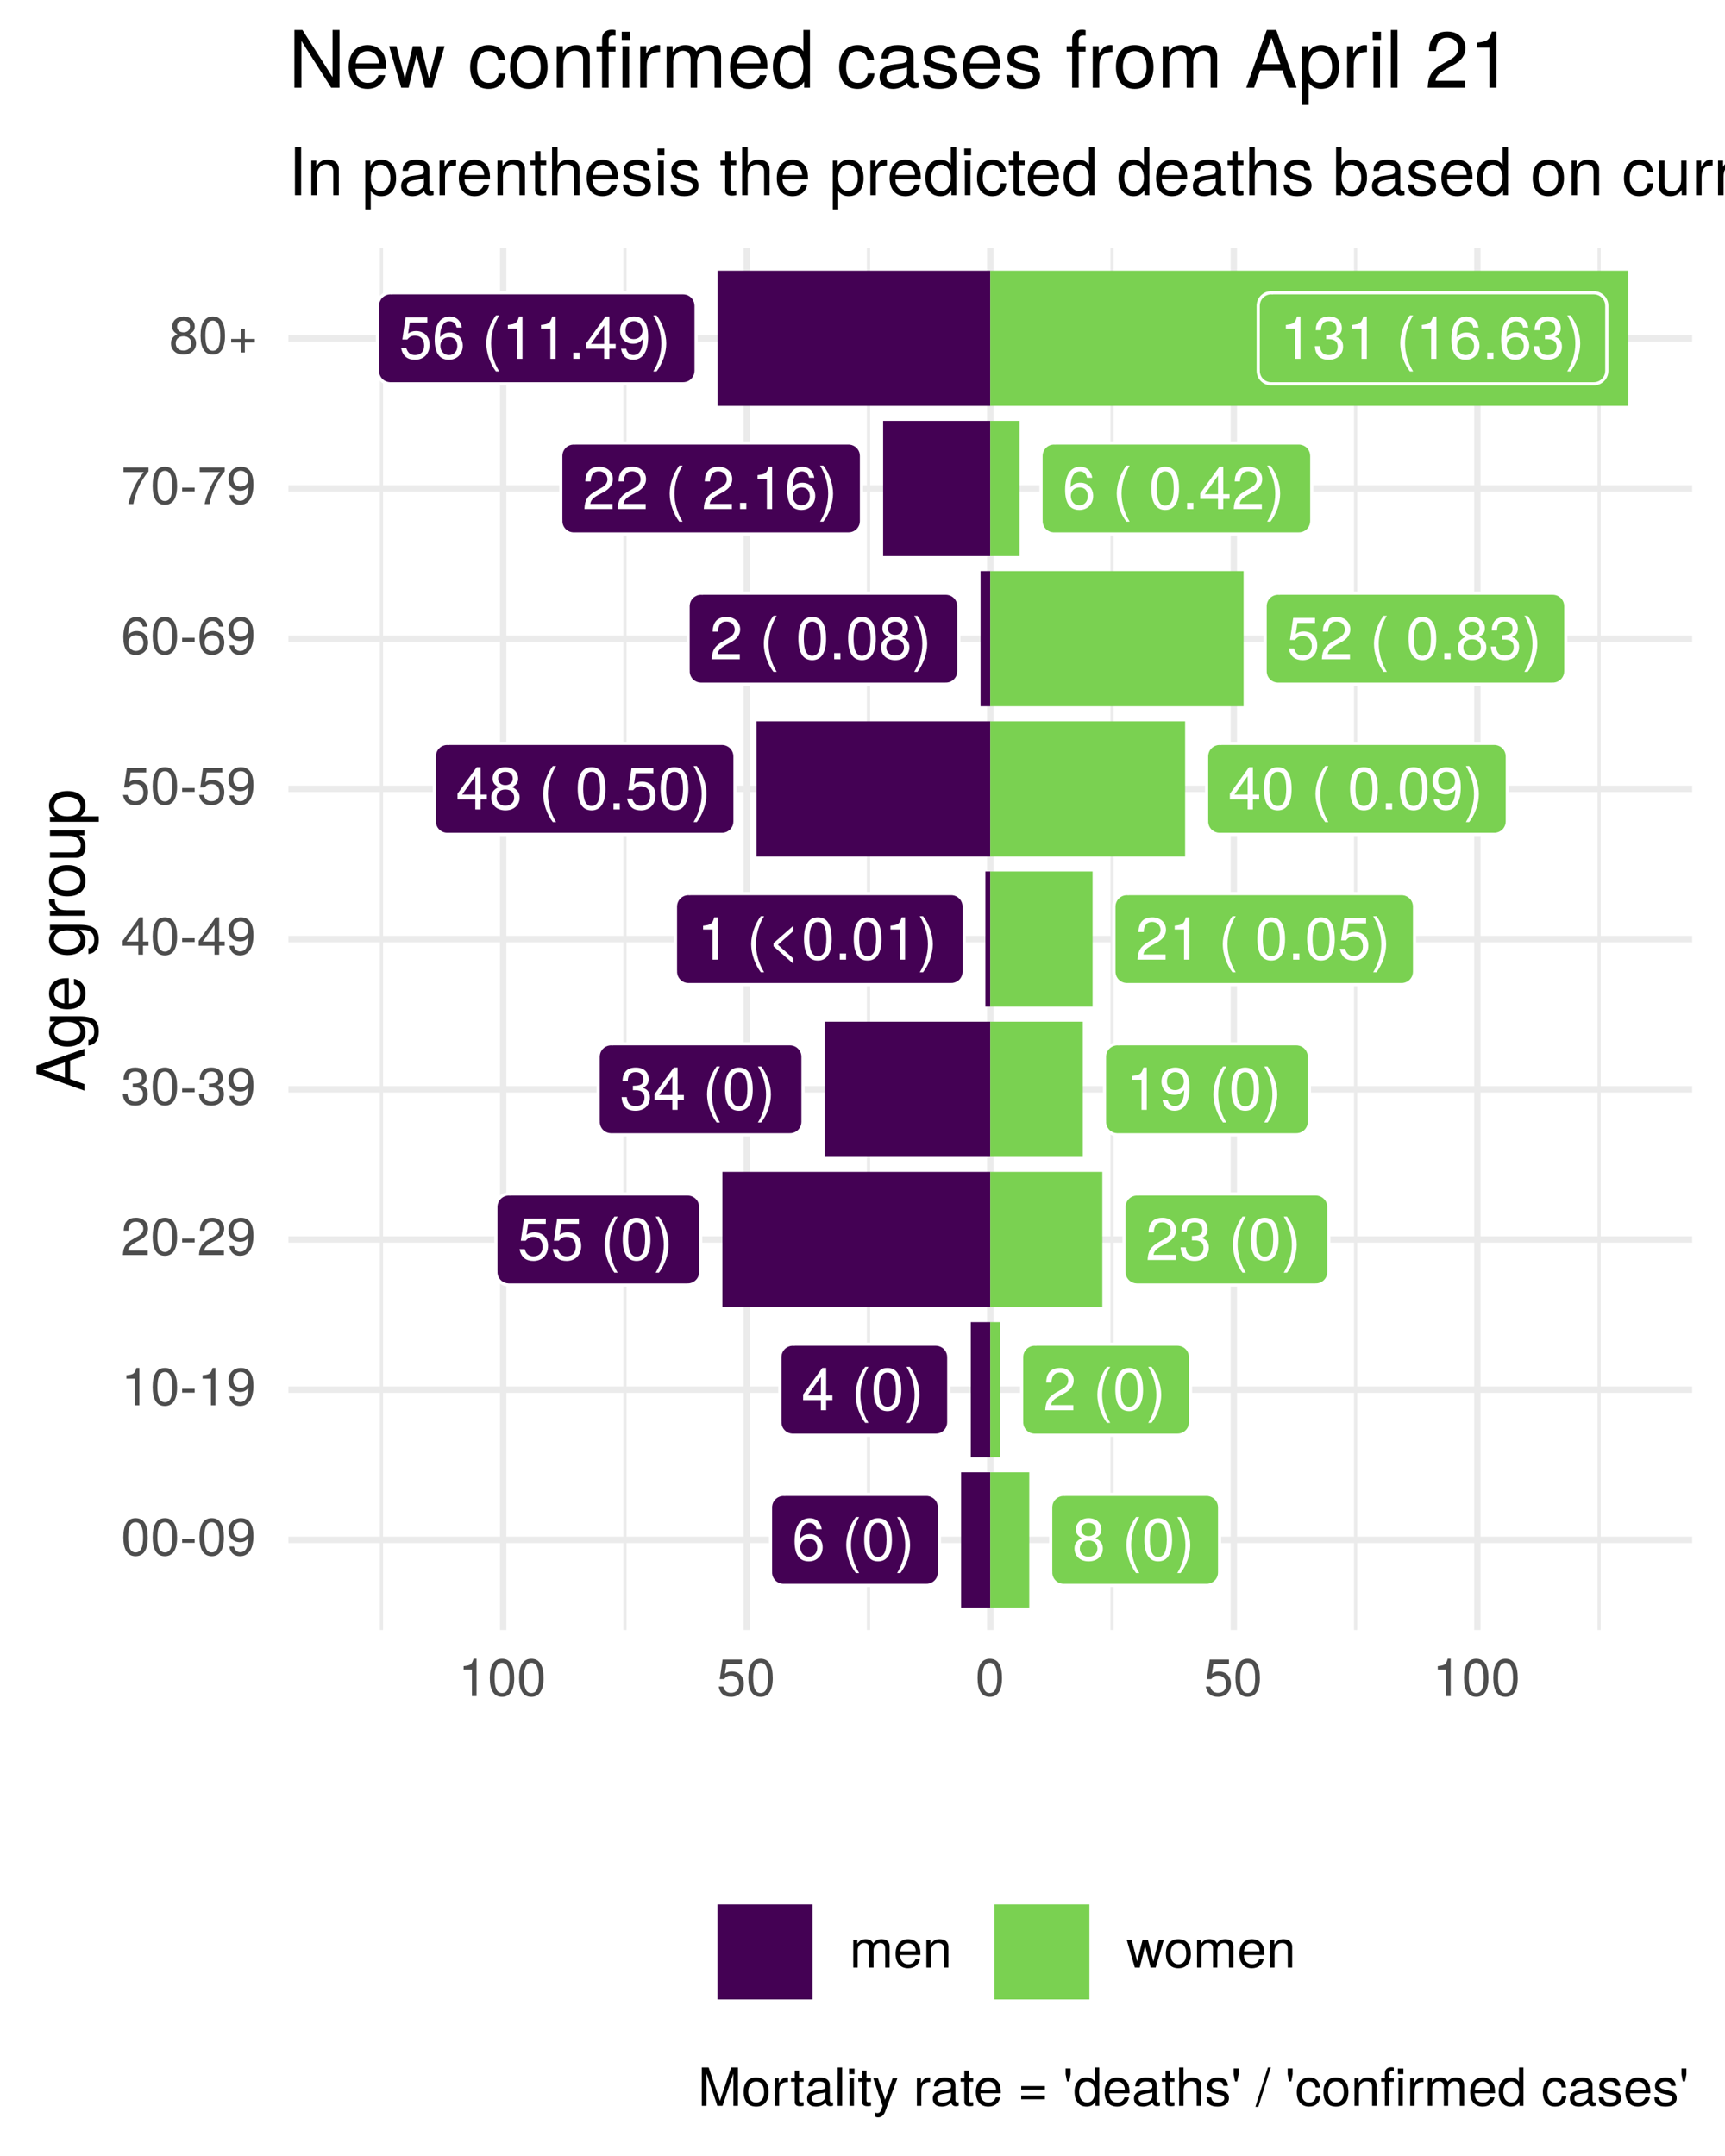 <?xml version="1.0" encoding="UTF-8"?>
<svg xmlns="http://www.w3.org/2000/svg" xmlns:xlink="http://www.w3.org/1999/xlink" width="288pt" height="360pt" viewBox="0 0 288 360" version="1.1">
<defs>
<g>
<symbol overflow="visible" id="glyph0-0">
<path style="stroke:none;" d=""/>
</symbol>
<symbol overflow="visible" id="glyph0-1">
<path style="stroke:none;" d="M 5.109 -2.188 C 5.109 -3.5 4.203 -4.391 2.953 -4.391 C 2.25 -4.391 1.703 -4.125 1.328 -3.609 C 1.328 -5.328 1.891 -6.281 2.891 -6.281 C 3.516 -6.281 3.938 -5.891 4.078 -5.219 L 4.953 -5.219 C 4.781 -6.375 4.031 -7.062 2.953 -7.062 C 1.312 -7.062 0.422 -5.672 0.422 -3.219 C 0.422 -1.016 1.188 0.156 2.797 0.156 C 4.141 0.156 5.109 -0.812 5.109 -2.188 Z M 4.203 -2.125 C 4.203 -1.234 3.609 -0.625 2.812 -0.625 C 1.984 -0.625 1.375 -1.266 1.375 -2.172 C 1.375 -3.047 1.969 -3.609 2.844 -3.609 C 3.688 -3.609 4.203 -3.062 4.203 -2.125 Z M 4.203 -2.125 "/>
</symbol>
<symbol overflow="visible" id="glyph0-2">
<path style="stroke:none;" d=""/>
</symbol>
<symbol overflow="visible" id="glyph0-3">
<path style="stroke:none;" d="M 2.891 2.109 C 2.016 0.688 1.531 -0.984 1.531 -2.578 C 1.531 -4.156 2.016 -5.844 2.891 -7.25 L 2.344 -7.25 C 1.359 -5.953 0.734 -4.141 0.734 -2.578 C 0.734 -1 1.359 0.812 2.344 2.109 Z M 2.891 2.109 "/>
</symbol>
<symbol overflow="visible" id="glyph0-4">
<path style="stroke:none;" d="M 5.047 -3.391 C 5.047 -5.844 4.266 -7.062 2.734 -7.062 C 1.219 -7.062 0.422 -5.828 0.422 -3.453 C 0.422 -1.078 1.219 0.156 2.734 0.156 C 4.234 0.156 5.047 -1.078 5.047 -3.391 Z M 4.156 -3.469 C 4.156 -1.469 3.688 -0.578 2.719 -0.578 C 1.797 -0.578 1.328 -1.516 1.328 -3.438 C 1.328 -5.375 1.797 -6.281 2.734 -6.281 C 3.688 -6.281 4.156 -5.359 4.156 -3.469 Z M 4.156 -3.469 "/>
</symbol>
<symbol overflow="visible" id="glyph0-5">
<path style="stroke:none;" d="M 2.547 -2.562 C 2.547 -4.141 1.922 -5.953 0.922 -7.25 L 0.375 -7.25 C 1.25 -5.828 1.734 -4.156 1.734 -2.562 C 1.734 -0.984 1.25 0.703 0.375 2.109 L 0.922 2.109 C 1.922 0.812 2.547 -1 2.547 -2.562 Z M 2.547 -2.562 "/>
</symbol>
<symbol overflow="visible" id="glyph0-6">
<path style="stroke:none;" d="M 5.109 -1.984 C 5.109 -2.781 4.703 -3.328 3.891 -3.719 C 4.625 -4.156 4.859 -4.516 4.859 -5.172 C 4.859 -6.281 3.984 -7.062 2.734 -7.062 C 1.5 -7.062 0.609 -6.281 0.609 -5.172 C 0.609 -4.516 0.859 -4.156 1.578 -3.719 C 0.766 -3.328 0.375 -2.781 0.375 -2 C 0.375 -0.703 1.344 0.156 2.734 0.156 C 4.125 0.156 5.109 -0.703 5.109 -1.984 Z M 3.969 -5.156 C 3.969 -4.5 3.469 -4.062 2.734 -4.062 C 2 -4.062 1.516 -4.5 1.516 -5.172 C 1.516 -5.844 2 -6.281 2.734 -6.281 C 3.484 -6.281 3.969 -5.844 3.969 -5.156 Z M 4.203 -1.984 C 4.203 -1.141 3.609 -0.625 2.719 -0.625 C 1.859 -0.625 1.266 -1.156 1.266 -1.984 C 1.266 -2.812 1.859 -3.328 2.734 -3.328 C 3.609 -3.328 4.203 -2.812 4.203 -1.984 Z M 4.203 -1.984 "/>
</symbol>
<symbol overflow="visible" id="glyph0-7">
<path style="stroke:none;" d="M 5.172 -1.688 L 5.172 -2.484 L 4.125 -2.484 L 4.125 -7.062 L 3.484 -7.062 L 0.281 -2.625 L 0.281 -1.688 L 3.25 -1.688 L 3.25 0 L 4.125 0 L 4.125 -1.688 Z M 3.25 -2.484 L 1.047 -2.484 L 3.25 -5.562 Z M 3.25 -2.484 "/>
</symbol>
<symbol overflow="visible" id="glyph0-8">
<path style="stroke:none;" d="M 5.094 -4.984 C 5.094 -6.188 4.156 -7.062 2.828 -7.062 C 1.391 -7.062 0.547 -6.312 0.5 -4.609 L 1.375 -4.609 C 1.438 -5.797 1.938 -6.297 2.797 -6.297 C 3.594 -6.297 4.188 -5.719 4.188 -4.969 C 4.188 -4.406 3.859 -3.938 3.234 -3.578 L 2.312 -3.062 C 0.844 -2.219 0.422 -1.547 0.344 0 L 5.031 0 L 5.031 -0.859 L 1.328 -0.859 C 1.406 -1.438 1.734 -1.812 2.594 -2.312 L 3.594 -2.859 C 4.578 -3.391 5.094 -4.125 5.094 -4.984 Z M 5.094 -4.984 "/>
</symbol>
<symbol overflow="visible" id="glyph0-9">
<path style="stroke:none;" d="M 5.109 -2.344 C 5.109 -3.734 4.188 -4.641 2.828 -4.641 C 2.328 -4.641 1.938 -4.516 1.516 -4.219 L 1.797 -6.047 L 4.734 -6.047 L 4.734 -6.906 L 1.094 -6.906 L 0.562 -3.219 L 1.375 -3.219 C 1.781 -3.703 2.125 -3.875 2.672 -3.875 C 3.609 -3.875 4.203 -3.266 4.203 -2.219 C 4.203 -1.203 3.625 -0.625 2.672 -0.625 C 1.906 -0.625 1.438 -1.016 1.219 -1.812 L 0.344 -1.812 C 0.641 -0.406 1.438 0.156 2.688 0.156 C 4.109 0.156 5.109 -0.844 5.109 -2.344 Z M 5.109 -2.344 "/>
</symbol>
<symbol overflow="visible" id="glyph0-10">
<path style="stroke:none;" d="M 5.031 -2.047 C 5.031 -2.906 4.688 -3.406 3.844 -3.688 C 4.5 -3.953 4.828 -4.406 4.828 -5.109 C 4.828 -6.328 4.016 -7.062 2.672 -7.062 C 1.25 -7.062 0.5 -6.281 0.469 -4.781 L 1.344 -4.781 C 1.359 -5.828 1.797 -6.297 2.688 -6.297 C 3.469 -6.297 3.938 -5.828 3.938 -5.094 C 3.938 -4.328 3.609 -4.016 2.203 -4.016 L 2.203 -3.281 L 2.672 -3.281 C 3.641 -3.281 4.141 -2.828 4.141 -2.047 C 4.141 -1.156 3.594 -0.625 2.672 -0.625 C 1.719 -0.625 1.25 -1.109 1.188 -2.125 L 0.312 -2.125 C 0.422 -0.562 1.203 0.156 2.641 0.156 C 4.094 0.156 5.031 -0.719 5.031 -2.047 Z M 5.031 -2.047 "/>
</symbol>
<symbol overflow="visible" id="glyph0-11">
<path style="stroke:none;" d="M 3.453 0 L 3.453 -7.062 L 2.875 -7.062 C 2.562 -5.969 2.375 -5.828 1.016 -5.656 L 1.016 -5.031 L 2.578 -5.031 L 2.578 0 Z M 3.453 0 "/>
</symbol>
<symbol overflow="visible" id="glyph0-12">
<path style="stroke:none;" d="M 5.062 -3.688 C 5.062 -5.906 4.297 -7.062 2.688 -7.062 C 1.344 -7.062 0.375 -6.094 0.375 -4.719 C 0.375 -3.406 1.281 -2.516 2.547 -2.516 C 3.219 -2.516 3.703 -2.75 4.156 -3.297 C 4.156 -1.578 3.594 -0.625 2.594 -0.625 C 1.969 -0.625 1.547 -1.016 1.406 -1.688 L 0.531 -1.688 C 0.703 -0.531 1.453 0.156 2.531 0.156 C 4.188 0.156 5.062 -1.25 5.062 -3.688 Z M 4.109 -4.734 C 4.109 -3.875 3.5 -3.297 2.641 -3.297 C 1.797 -3.297 1.281 -3.844 1.281 -4.781 C 1.281 -5.688 1.875 -6.297 2.672 -6.297 C 3.5 -6.297 4.109 -5.656 4.109 -4.734 Z M 4.109 -4.734 "/>
</symbol>
<symbol overflow="visible" id="glyph0-13">
<path style="stroke:none;" d="M 4.453 0.688 L 4.453 -0.203 L 1.875 -2.484 L 4.453 -4.766 L 4.453 -5.656 L 1.141 -2.75 L 1.141 -2.234 Z M 4.453 0.688 "/>
</symbol>
<symbol overflow="visible" id="glyph0-14">
<path style="stroke:none;" d="M 1.906 0 L 1.906 -1.031 L 0.859 -1.031 L 0.859 0 Z M 1.906 0 "/>
</symbol>
<symbol overflow="visible" id="glyph1-0">
<path style="stroke:none;" d=""/>
</symbol>
<symbol overflow="visible" id="glyph1-1">
<path style="stroke:none;" d="M 4.453 -3 C 4.453 -5.156 3.781 -6.234 2.422 -6.234 C 1.078 -6.234 0.375 -5.141 0.375 -3.047 C 0.375 -0.953 1.078 0.125 2.422 0.125 C 3.734 0.125 4.453 -0.953 4.453 -3 Z M 3.672 -3.062 C 3.672 -1.297 3.266 -0.516 2.406 -0.516 C 1.578 -0.516 1.172 -1.344 1.172 -3.047 C 1.172 -4.75 1.578 -5.547 2.422 -5.547 C 3.25 -5.547 3.672 -4.734 3.672 -3.062 Z M 3.672 -3.062 "/>
</symbol>
<symbol overflow="visible" id="glyph1-2">
<path style="stroke:none;" d="M 2.5 -2.109 L 2.5 -2.75 L 0.406 -2.75 L 0.406 -2.109 Z M 2.5 -2.109 "/>
</symbol>
<symbol overflow="visible" id="glyph1-3">
<path style="stroke:none;" d="M 4.484 -3.266 C 4.484 -5.219 3.797 -6.234 2.375 -6.234 C 1.188 -6.234 0.328 -5.391 0.328 -4.172 C 0.328 -3.016 1.125 -2.219 2.25 -2.219 C 2.844 -2.219 3.266 -2.438 3.672 -2.922 C 3.672 -1.406 3.172 -0.547 2.281 -0.547 C 1.734 -0.547 1.359 -0.891 1.234 -1.5 L 0.469 -1.5 C 0.609 -0.469 1.281 0.125 2.234 0.125 C 3.688 0.125 4.484 -1.109 4.484 -3.266 Z M 3.641 -4.188 C 3.641 -3.422 3.094 -2.906 2.344 -2.906 C 1.594 -2.906 1.125 -3.391 1.125 -4.234 C 1.125 -5.016 1.656 -5.562 2.359 -5.562 C 3.094 -5.562 3.641 -5 3.641 -4.188 Z M 3.641 -4.188 "/>
</symbol>
<symbol overflow="visible" id="glyph1-4">
<path style="stroke:none;" d="M 3.047 0 L 3.047 -6.234 L 2.547 -6.234 C 2.266 -5.281 2.094 -5.141 0.891 -5 L 0.891 -4.438 L 2.281 -4.438 L 2.281 0 Z M 3.047 0 "/>
</symbol>
<symbol overflow="visible" id="glyph1-5">
<path style="stroke:none;" d="M 4.5 -4.406 C 4.5 -5.469 3.672 -6.234 2.5 -6.234 C 1.219 -6.234 0.484 -5.594 0.438 -4.078 L 1.219 -4.078 C 1.281 -5.125 1.703 -5.562 2.469 -5.562 C 3.172 -5.562 3.703 -5.062 3.703 -4.391 C 3.703 -3.891 3.406 -3.469 2.859 -3.156 L 2.047 -2.703 C 0.75 -1.969 0.375 -1.375 0.297 0 L 4.453 0 L 4.453 -0.766 L 1.172 -0.766 C 1.25 -1.281 1.531 -1.594 2.297 -2.047 L 3.172 -2.531 C 4.047 -2.984 4.5 -3.641 4.5 -4.406 Z M 4.5 -4.406 "/>
</symbol>
<symbol overflow="visible" id="glyph1-6">
<path style="stroke:none;" d="M 4.453 -1.812 C 4.453 -2.562 4.141 -3.016 3.391 -3.266 C 3.969 -3.5 4.266 -3.891 4.266 -4.516 C 4.266 -5.594 3.547 -6.234 2.359 -6.234 C 1.109 -6.234 0.438 -5.547 0.406 -4.219 L 1.188 -4.219 C 1.203 -5.141 1.578 -5.562 2.375 -5.562 C 3.062 -5.562 3.469 -5.156 3.469 -4.5 C 3.469 -3.828 3.188 -3.547 1.938 -3.547 L 1.938 -2.906 L 2.359 -2.906 C 3.219 -2.906 3.656 -2.5 3.656 -1.797 C 3.656 -1.016 3.172 -0.547 2.359 -0.547 C 1.516 -0.547 1.109 -0.969 1.062 -1.875 L 0.281 -1.875 C 0.375 -0.5 1.062 0.125 2.344 0.125 C 3.625 0.125 4.453 -0.641 4.453 -1.812 Z M 4.453 -1.812 "/>
</symbol>
<symbol overflow="visible" id="glyph1-7">
<path style="stroke:none;" d="M 4.578 -1.5 L 4.578 -2.188 L 3.656 -2.188 L 3.656 -6.234 L 3.078 -6.234 L 0.25 -2.312 L 0.25 -1.5 L 2.875 -1.5 L 2.875 0 L 3.656 0 L 3.656 -1.5 Z M 2.875 -2.188 L 0.922 -2.188 L 2.875 -4.922 Z M 2.875 -2.188 "/>
</symbol>
<symbol overflow="visible" id="glyph1-8">
<path style="stroke:none;" d="M 4.516 -2.062 C 4.516 -3.297 3.688 -4.109 2.5 -4.109 C 2.062 -4.109 1.703 -4 1.344 -3.734 L 1.594 -5.344 L 4.188 -5.344 L 4.188 -6.109 L 0.969 -6.109 L 0.5 -2.844 L 1.219 -2.844 C 1.578 -3.266 1.875 -3.422 2.359 -3.422 C 3.188 -3.422 3.719 -2.891 3.719 -1.969 C 3.719 -1.062 3.203 -0.547 2.359 -0.547 C 1.688 -0.547 1.266 -0.891 1.078 -1.594 L 0.312 -1.594 C 0.562 -0.359 1.266 0.125 2.375 0.125 C 3.641 0.125 4.516 -0.75 4.516 -2.062 Z M 4.516 -2.062 "/>
</symbol>
<symbol overflow="visible" id="glyph1-9">
<path style="stroke:none;" d="M 4.516 -1.938 C 4.516 -3.094 3.719 -3.875 2.609 -3.875 C 1.984 -3.875 1.5 -3.641 1.172 -3.188 C 1.172 -4.703 1.672 -5.547 2.562 -5.547 C 3.109 -5.547 3.484 -5.203 3.609 -4.609 L 4.375 -4.609 C 4.234 -5.625 3.562 -6.234 2.609 -6.234 C 1.156 -6.234 0.375 -5.016 0.375 -2.844 C 0.375 -0.891 1.047 0.125 2.469 0.125 C 3.656 0.125 4.516 -0.719 4.516 -1.938 Z M 3.719 -1.875 C 3.719 -1.094 3.188 -0.547 2.484 -0.547 C 1.766 -0.547 1.219 -1.125 1.219 -1.922 C 1.219 -2.688 1.734 -3.188 2.5 -3.188 C 3.25 -3.188 3.719 -2.703 3.719 -1.875 Z M 3.719 -1.875 "/>
</symbol>
<symbol overflow="visible" id="glyph1-10">
<path style="stroke:none;" d="M 4.578 -5.453 L 4.578 -6.109 L 0.406 -6.109 L 0.406 -5.344 L 3.781 -5.344 C 2.531 -3.781 1.656 -1.953 1.219 0 L 2.047 0 C 2.391 -2.016 3.266 -3.891 4.578 -5.453 Z M 4.578 -5.453 "/>
</symbol>
<symbol overflow="visible" id="glyph1-11">
<path style="stroke:none;" d="M 4.516 -1.766 C 4.516 -2.453 4.156 -2.938 3.438 -3.281 C 4.078 -3.672 4.297 -3.984 4.297 -4.578 C 4.297 -5.547 3.531 -6.234 2.422 -6.234 C 1.312 -6.234 0.547 -5.547 0.547 -4.578 C 0.547 -4 0.75 -3.672 1.391 -3.281 C 0.672 -2.938 0.328 -2.453 0.328 -1.766 C 0.328 -0.625 1.188 0.125 2.422 0.125 C 3.656 0.125 4.516 -0.625 4.516 -1.766 Z M 3.5 -4.562 C 3.5 -3.969 3.062 -3.594 2.422 -3.594 C 1.766 -3.594 1.344 -3.969 1.344 -4.562 C 1.344 -5.156 1.766 -5.547 2.422 -5.547 C 3.078 -5.547 3.5 -5.156 3.5 -4.562 Z M 3.719 -1.75 C 3.719 -1.016 3.188 -0.547 2.406 -0.547 C 1.641 -0.547 1.125 -1.016 1.125 -1.75 C 1.125 -2.484 1.641 -2.938 2.422 -2.938 C 3.188 -2.938 3.719 -2.484 3.719 -1.75 Z M 3.719 -1.75 "/>
</symbol>
<symbol overflow="visible" id="glyph1-12">
<path style="stroke:none;" d="M 4.547 -1.906 L 4.547 -2.5 L 2.875 -2.5 L 2.875 -4.172 L 2.266 -4.172 L 2.266 -2.5 L 0.594 -2.5 L 0.594 -1.906 L 2.266 -1.906 L 2.266 -0.234 L 2.875 -0.234 L 2.875 -1.906 Z M 4.547 -1.906 "/>
</symbol>
<symbol overflow="visible" id="glyph1-13">
<path style="stroke:none;" d="M 6.688 0 L 6.688 -3.453 C 6.688 -4.281 6.234 -4.734 5.359 -4.734 C 4.75 -4.734 4.375 -4.562 3.953 -4.031 C 3.672 -4.531 3.312 -4.734 2.703 -4.734 C 2.094 -4.734 1.688 -4.516 1.297 -3.953 L 1.297 -4.609 L 0.625 -4.609 L 0.625 0 L 1.359 0 L 1.359 -2.891 C 1.359 -3.562 1.844 -4.094 2.438 -4.094 C 2.984 -4.094 3.297 -3.766 3.297 -3.172 L 3.297 0 L 4.016 0 L 4.016 -2.891 C 4.016 -3.562 4.516 -4.094 5.109 -4.094 C 5.641 -4.094 5.953 -3.75 5.953 -3.172 L 5.953 0 Z M 6.688 0 "/>
</symbol>
<symbol overflow="visible" id="glyph1-14">
<path style="stroke:none;" d="M 4.516 -2.094 C 4.516 -2.766 4.453 -3.188 4.328 -3.531 C 4.031 -4.281 3.328 -4.734 2.469 -4.734 C 1.172 -4.734 0.359 -3.797 0.359 -2.281 C 0.359 -0.766 1.156 0.125 2.453 0.125 C 3.5 0.125 4.234 -0.469 4.422 -1.406 L 3.672 -1.406 C 3.469 -0.797 3.062 -0.547 2.469 -0.547 C 1.703 -0.547 1.141 -1.031 1.125 -2.094 Z M 3.734 -2.75 C 3.734 -2.75 3.734 -2.703 3.719 -2.688 L 1.141 -2.688 C 1.203 -3.516 1.719 -4.062 2.453 -4.062 C 3.172 -4.062 3.734 -3.469 3.734 -2.75 Z M 3.734 -2.75 "/>
</symbol>
<symbol overflow="visible" id="glyph1-15">
<path style="stroke:none;" d="M 4.281 0 L 4.281 -3.484 C 4.281 -4.25 3.719 -4.734 2.828 -4.734 C 2.141 -4.734 1.703 -4.484 1.297 -3.828 L 1.297 -4.609 L 0.609 -4.609 L 0.609 0 L 1.344 0 L 1.344 -2.547 C 1.344 -3.484 1.859 -4.094 2.609 -4.094 C 3.188 -4.094 3.547 -3.75 3.547 -3.188 L 3.547 0 Z M 4.281 0 "/>
</symbol>
<symbol overflow="visible" id="glyph1-16">
<path style="stroke:none;" d="M 6.234 -4.609 L 5.406 -4.609 L 4.484 -1.016 L 3.578 -4.609 L 2.688 -4.609 L 1.797 -1.016 L 0.859 -4.609 L 0.047 -4.609 L 1.391 0 L 2.219 0 L 3.109 -3.609 L 4.031 0 L 4.875 0 Z M 6.234 -4.609 "/>
</symbol>
<symbol overflow="visible" id="glyph1-17">
<path style="stroke:none;" d="M 4.484 -2.266 C 4.484 -3.859 3.719 -4.734 2.391 -4.734 C 1.094 -4.734 0.312 -3.859 0.312 -2.312 C 0.312 -0.75 1.094 0.125 2.406 0.125 C 3.688 0.125 4.484 -0.75 4.484 -2.266 Z M 3.719 -2.281 C 3.719 -1.203 3.203 -0.547 2.406 -0.547 C 1.578 -0.547 1.078 -1.188 1.078 -2.312 C 1.078 -3.406 1.578 -4.062 2.406 -4.062 C 3.234 -4.062 3.719 -3.422 3.719 -2.281 Z M 3.719 -2.281 "/>
</symbol>
<symbol overflow="visible" id="glyph1-18">
<path style="stroke:none;" d="M 6.688 0 L 6.688 -6.406 L 5.562 -6.406 L 3.688 -0.828 L 1.797 -6.406 L 0.656 -6.406 L 0.656 0 L 1.438 0 L 1.438 -5.375 L 3.25 0 L 4.109 0 L 5.922 -5.375 L 5.922 0 Z M 6.688 0 "/>
</symbol>
<symbol overflow="visible" id="glyph1-19">
<path style="stroke:none;" d="M 2.828 -3.969 L 2.828 -4.719 C 2.703 -4.734 2.641 -4.734 2.547 -4.734 C 2.062 -4.734 1.703 -4.453 1.281 -3.781 L 1.281 -4.609 L 0.609 -4.609 L 0.609 0 L 1.344 0 L 1.344 -2.391 C 1.344 -3.438 1.688 -3.953 2.828 -3.969 Z M 2.828 -3.969 "/>
</symbol>
<symbol overflow="visible" id="glyph1-20">
<path style="stroke:none;" d="M 2.234 0 L 2.234 -0.609 C 2.141 -0.594 2.016 -0.578 1.875 -0.578 C 1.562 -0.578 1.484 -0.672 1.484 -1 L 1.484 -4.016 L 2.234 -4.016 L 2.234 -4.609 L 1.484 -4.609 L 1.484 -5.875 L 0.75 -5.875 L 0.75 -4.609 L 0.125 -4.609 L 0.125 -4.016 L 0.75 -4.016 L 0.75 -0.672 C 0.75 -0.203 1.062 0.062 1.641 0.062 C 1.812 0.062 1.984 0.047 2.234 0 Z M 2.234 0 "/>
</symbol>
<symbol overflow="visible" id="glyph1-21">
<path style="stroke:none;" d="M 4.703 -0.016 L 4.703 -0.578 C 4.625 -0.547 4.594 -0.547 4.547 -0.547 C 4.297 -0.547 4.156 -0.688 4.156 -0.922 L 4.156 -3.484 C 4.156 -4.297 3.547 -4.734 2.422 -4.734 C 1.297 -4.734 0.609 -4.312 0.578 -3.25 L 1.312 -3.25 C 1.375 -3.812 1.703 -4.062 2.391 -4.062 C 3.047 -4.062 3.422 -3.812 3.422 -3.375 L 3.422 -3.188 C 3.422 -2.875 3.234 -2.75 2.656 -2.672 C 1.625 -2.547 1.453 -2.5 1.172 -2.391 C 0.641 -2.172 0.375 -1.766 0.375 -1.203 C 0.375 -0.359 0.953 0.125 1.875 0.125 C 2.469 0.125 3.047 -0.109 3.453 -0.547 C 3.531 -0.188 3.844 0.062 4.203 0.062 C 4.359 0.062 4.469 0.047 4.703 -0.016 Z M 3.422 -1.594 C 3.422 -0.938 2.75 -0.516 2.047 -0.516 C 1.469 -0.516 1.141 -0.719 1.141 -1.219 C 1.141 -1.703 1.453 -1.906 2.25 -2.016 C 3.016 -2.125 3.172 -2.156 3.422 -2.281 Z M 3.422 -1.594 "/>
</symbol>
<symbol overflow="visible" id="glyph1-22">
<path style="stroke:none;" d="M 1.328 0 L 1.328 -6.406 L 0.594 -6.406 L 0.594 0 Z M 1.328 0 "/>
</symbol>
<symbol overflow="visible" id="glyph1-23">
<path style="stroke:none;" d="M 1.344 0 L 1.344 -4.609 L 0.609 -4.609 L 0.609 0 Z M 1.438 -5.297 L 1.438 -6.219 L 0.531 -6.219 L 0.531 -5.297 Z M 1.438 -5.297 "/>
</symbol>
<symbol overflow="visible" id="glyph1-24">
<path style="stroke:none;" d="M 4.203 -4.609 L 3.406 -4.609 L 2.141 -1.016 L 0.953 -4.609 L 0.172 -4.609 L 1.734 0.016 L 1.453 0.75 C 1.328 1.078 1.172 1.203 0.859 1.203 C 0.75 1.203 0.641 1.172 0.469 1.141 L 0.469 1.797 C 0.625 1.875 0.781 1.922 0.969 1.922 C 1.484 1.922 1.906 1.625 2.156 0.969 Z M 4.203 -4.609 "/>
</symbol>
<symbol overflow="visible" id="glyph1-25">
<path style="stroke:none;" d=""/>
</symbol>
<symbol overflow="visible" id="glyph1-26">
<path style="stroke:none;" d="M 4.547 -2.703 L 4.547 -3.297 L 0.594 -3.297 L 0.594 -2.703 Z M 4.547 -1.094 L 4.547 -1.703 L 0.594 -1.703 L 0.594 -1.094 Z M 4.547 -1.094 "/>
</symbol>
<symbol overflow="visible" id="glyph1-27">
<path style="stroke:none;" d="M 1.25 -5.266 L 1.25 -6.234 L 0.422 -6.234 L 0.422 -5.266 L 0.656 -4.078 L 1.016 -4.078 Z M 1.25 -5.266 "/>
</symbol>
<symbol overflow="visible" id="glyph1-28">
<path style="stroke:none;" d="M 4.359 0 L 4.359 -6.406 L 3.625 -6.406 L 3.625 -4.031 C 3.312 -4.5 2.828 -4.734 2.203 -4.734 C 1.016 -4.734 0.234 -3.812 0.234 -2.344 C 0.234 -0.797 1 0.125 2.234 0.125 C 2.875 0.125 3.312 -0.109 3.703 -0.672 L 3.703 0 Z M 3.625 -2.281 C 3.625 -1.219 3.109 -0.547 2.344 -0.547 C 1.531 -0.547 1 -1.234 1 -2.312 C 1 -3.375 1.531 -4.062 2.328 -4.062 C 3.125 -4.062 3.625 -3.359 3.625 -2.281 Z M 3.625 -2.281 "/>
</symbol>
<symbol overflow="visible" id="glyph1-29">
<path style="stroke:none;" d="M 4.281 0 L 4.281 -3.484 C 4.281 -4.25 3.719 -4.734 2.828 -4.734 C 2.172 -4.734 1.781 -4.547 1.344 -3.969 L 1.344 -6.406 L 0.609 -6.406 L 0.609 0 L 1.344 0 L 1.344 -2.547 C 1.344 -3.484 1.844 -4.094 2.594 -4.094 C 3.109 -4.094 3.547 -3.797 3.547 -3.188 L 3.547 0 Z M 4.281 0 "/>
</symbol>
<symbol overflow="visible" id="glyph1-30">
<path style="stroke:none;" d="M 4.031 -1.297 C 4.031 -1.984 3.656 -2.328 2.734 -2.547 L 2.031 -2.703 C 1.438 -2.844 1.172 -3.047 1.172 -3.375 C 1.172 -3.797 1.562 -4.062 2.156 -4.062 C 2.75 -4.062 3.062 -3.812 3.078 -3.328 L 3.859 -3.328 C 3.844 -4.234 3.25 -4.734 2.188 -4.734 C 1.109 -4.734 0.406 -4.188 0.406 -3.328 C 0.406 -2.609 0.781 -2.266 1.875 -2 L 2.562 -1.844 C 3.062 -1.719 3.266 -1.562 3.266 -1.234 C 3.266 -0.797 2.844 -0.547 2.203 -0.547 C 1.547 -0.547 1.172 -0.703 1.078 -1.406 L 0.297 -1.406 C 0.328 -0.344 0.938 0.125 2.141 0.125 C 3.297 0.125 4.031 -0.406 4.031 -1.297 Z M 4.031 -1.297 "/>
</symbol>
<symbol overflow="visible" id="glyph1-31">
<path style="stroke:none;" d="M 2.5 -6.406 L 2.016 -6.406 L -0.078 0.172 L 0.406 0.172 Z M 2.5 -6.406 "/>
</symbol>
<symbol overflow="visible" id="glyph1-32">
<path style="stroke:none;" d="M 4.203 -1.578 L 3.453 -1.578 C 3.328 -0.844 2.953 -0.547 2.328 -0.547 C 1.516 -0.547 1.031 -1.172 1.031 -2.266 C 1.031 -3.406 1.516 -4.062 2.312 -4.062 C 2.922 -4.062 3.312 -3.703 3.406 -3.062 L 4.141 -3.062 C 4.062 -4.188 3.359 -4.734 2.328 -4.734 C 1.078 -4.734 0.266 -3.797 0.266 -2.266 C 0.266 -0.781 1.062 0.125 2.312 0.125 C 3.406 0.125 4.109 -0.531 4.203 -1.578 Z M 4.203 -1.578 "/>
</symbol>
<symbol overflow="visible" id="glyph1-33">
<path style="stroke:none;" d="M 2.266 -4.016 L 2.266 -4.609 L 1.5 -4.609 L 1.5 -5.328 C 1.5 -5.641 1.688 -5.797 2.016 -5.797 C 2.078 -5.797 2.109 -5.797 2.266 -5.781 L 2.266 -6.391 C 2.109 -6.438 2 -6.438 1.859 -6.438 C 1.172 -6.438 0.781 -6.047 0.781 -5.391 L 0.781 -4.609 L 0.156 -4.609 L 0.156 -4.016 L 0.781 -4.016 L 0.781 0 L 1.5 0 L 1.5 -4.016 Z M 3.781 0 L 3.781 -4.609 L 3.047 -4.609 L 3.047 0 Z M 3.875 -5.297 L 3.875 -6.219 L 2.953 -6.219 L 2.953 -5.297 Z M 3.875 -5.297 "/>
</symbol>
<symbol overflow="visible" id="glyph2-0">
<path style="stroke:none;" d=""/>
</symbol>
<symbol overflow="visible" id="glyph2-1">
<path style="stroke:none;" d="M 0 -7.188 L -8.016 -4.359 L -8.016 -3.047 L 0 -0.188 L 0 -1.281 L -2.406 -2.125 L -2.406 -5.219 L 0 -6.031 Z M -3.266 -4.922 L -3.266 -2.375 L -6.922 -3.703 Z M -3.266 -4.922 "/>
</symbol>
<symbol overflow="visible" id="glyph2-2">
<path style="stroke:none;" d="M -0.953 -5.375 L -5.766 -5.375 L -5.766 -4.531 L -4.922 -4.531 C -5.609 -4.062 -5.922 -3.516 -5.922 -2.766 C -5.922 -1.312 -4.703 -0.312 -2.828 -0.312 C -1.016 -0.312 0.172 -1.344 0.172 -2.688 C 0.172 -3.422 -0.141 -3.922 -0.875 -4.531 L -0.484 -4.531 C 1.047 -4.531 1.625 -3.906 1.625 -2.844 C 1.625 -2.109 1.359 -1.547 0.656 -1.438 L 0.656 -0.5 C 1.75 -0.609 2.391 -1.453 2.391 -2.812 C 2.391 -4.609 1.594 -5.375 -0.953 -5.375 Z M -2.844 -4.438 C -1.469 -4.438 -0.688 -3.844 -0.688 -2.875 C -0.688 -1.875 -1.484 -1.281 -2.875 -1.281 C -4.266 -1.281 -5.078 -1.891 -5.078 -2.875 C -5.078 -3.859 -4.25 -4.438 -2.844 -4.438 Z M -2.844 -4.438 "/>
</symbol>
<symbol overflow="visible" id="glyph2-3">
<path style="stroke:none;" d="M -2.625 -5.641 C -3.453 -5.641 -3.984 -5.578 -4.406 -5.406 C -5.359 -5.031 -5.922 -4.156 -5.922 -3.078 C -5.922 -1.469 -4.734 -0.438 -2.844 -0.438 C -0.953 -0.438 0.172 -1.438 0.172 -3.062 C 0.172 -4.375 -0.578 -5.297 -1.75 -5.516 L -1.75 -4.594 C -0.984 -4.344 -0.688 -3.828 -0.688 -3.094 C -0.688 -2.141 -1.297 -1.422 -2.625 -1.391 Z M -3.438 -4.656 C -3.438 -4.656 -3.391 -4.656 -3.359 -4.656 L -3.359 -1.422 C -4.391 -1.5 -5.078 -2.141 -5.078 -3.062 C -5.078 -3.969 -4.328 -4.656 -3.438 -4.656 Z M -3.438 -4.656 "/>
</symbol>
<symbol overflow="visible" id="glyph2-4">
<path style="stroke:none;" d=""/>
</symbol>
<symbol overflow="visible" id="glyph2-5">
<path style="stroke:none;" d="M -4.969 -3.531 L -5.891 -3.531 C -5.922 -3.375 -5.922 -3.297 -5.922 -3.172 C -5.922 -2.578 -5.578 -2.141 -4.719 -1.609 L -5.766 -1.609 L -5.766 -0.766 L 0 -0.766 L 0 -1.688 L -2.984 -1.688 C -4.297 -1.688 -4.938 -2.109 -4.969 -3.531 Z M -4.969 -3.531 "/>
</symbol>
<symbol overflow="visible" id="glyph2-6">
<path style="stroke:none;" d="M -2.844 -5.609 C -4.828 -5.609 -5.922 -4.656 -5.922 -2.984 C -5.922 -1.375 -4.812 -0.391 -2.875 -0.391 C -0.953 -0.391 0.172 -1.359 0.172 -3 C 0.172 -4.625 -0.953 -5.609 -2.844 -5.609 Z M -2.844 -4.656 C -1.5 -4.656 -0.688 -4.016 -0.688 -3 C -0.688 -1.984 -1.484 -1.359 -2.875 -1.359 C -4.266 -1.359 -5.078 -1.984 -5.078 -3 C -5.078 -4.031 -4.281 -4.656 -2.844 -4.656 Z M -2.844 -4.656 "/>
</symbol>
<symbol overflow="visible" id="glyph2-7">
<path style="stroke:none;" d="M 0 -5.297 L -5.766 -5.297 L -5.766 -4.391 L -2.578 -4.391 C -1.406 -4.391 -0.641 -3.766 -0.641 -2.812 C -0.641 -2.094 -1.078 -1.625 -1.766 -1.625 L -5.766 -1.625 L -5.766 -0.719 L -1.406 -0.719 C -0.453 -0.719 0.172 -1.438 0.172 -2.547 C 0.172 -3.406 -0.125 -3.938 -0.891 -4.484 L 0 -4.484 Z M 0 -5.297 "/>
</symbol>
<symbol overflow="visible" id="glyph2-8">
<path style="stroke:none;" d="M -2.828 -5.75 C -4.766 -5.75 -5.922 -4.812 -5.922 -3.281 C -5.922 -2.5 -5.578 -1.875 -4.891 -1.438 L -5.766 -1.438 L -5.766 -0.609 L 2.391 -0.609 L 2.391 -1.516 L -0.688 -1.516 C -0.094 -2 0.172 -2.547 0.172 -3.281 C 0.172 -4.781 -0.984 -5.75 -2.828 -5.75 Z M -2.844 -4.797 C -1.547 -4.797 -0.688 -4.125 -0.688 -3.125 C -0.688 -2.156 -1.484 -1.516 -2.844 -1.516 C -4.188 -1.516 -5.078 -2.156 -5.078 -3.125 C -5.078 -4.141 -4.219 -4.797 -2.844 -4.797 Z M -2.844 -4.797 "/>
</symbol>
<symbol overflow="visible" id="glyph3-0">
<path style="stroke:none;" d=""/>
</symbol>
<symbol overflow="visible" id="glyph3-1">
<path style="stroke:none;" d="M 2.125 0 L 2.125 -8.016 L 1.094 -8.016 L 1.094 0 Z M 2.125 0 "/>
</symbol>
<symbol overflow="visible" id="glyph3-2">
<path style="stroke:none;" d="M 5.359 0 L 5.359 -4.359 C 5.359 -5.312 4.641 -5.922 3.531 -5.922 C 2.672 -5.922 2.125 -5.594 1.609 -4.797 L 1.609 -5.766 L 0.766 -5.766 L 0.766 0 L 1.688 0 L 1.688 -3.172 C 1.688 -4.359 2.328 -5.125 3.25 -5.125 C 3.984 -5.125 4.438 -4.688 4.438 -4 L 4.438 0 Z M 5.359 0 "/>
</symbol>
<symbol overflow="visible" id="glyph3-3">
<path style="stroke:none;" d=""/>
</symbol>
<symbol overflow="visible" id="glyph3-4">
<path style="stroke:none;" d="M 5.75 -2.828 C 5.75 -4.766 4.812 -5.922 3.281 -5.922 C 2.5 -5.922 1.875 -5.578 1.438 -4.891 L 1.438 -5.766 L 0.609 -5.766 L 0.609 2.391 L 1.516 2.391 L 1.516 -0.688 C 2 -0.094 2.547 0.172 3.281 0.172 C 4.781 0.172 5.75 -0.984 5.75 -2.828 Z M 4.797 -2.844 C 4.797 -1.547 4.125 -0.688 3.125 -0.688 C 2.156 -0.688 1.516 -1.484 1.516 -2.844 C 1.516 -4.188 2.156 -5.078 3.125 -5.078 C 4.141 -5.078 4.797 -4.219 4.797 -2.844 Z M 4.797 -2.844 "/>
</symbol>
<symbol overflow="visible" id="glyph3-5">
<path style="stroke:none;" d="M 5.891 -0.016 L 5.891 -0.719 C 5.781 -0.688 5.734 -0.688 5.688 -0.688 C 5.375 -0.688 5.188 -0.859 5.188 -1.141 L 5.188 -4.359 C 5.188 -5.375 4.438 -5.922 3.031 -5.922 C 1.625 -5.922 0.766 -5.391 0.719 -4.062 L 1.641 -4.062 C 1.719 -4.766 2.141 -5.078 2.984 -5.078 C 3.812 -5.078 4.281 -4.781 4.281 -4.219 L 4.281 -3.984 C 4.281 -3.594 4.047 -3.438 3.328 -3.344 C 2.031 -3.172 1.828 -3.141 1.469 -2.984 C 0.797 -2.719 0.469 -2.203 0.469 -1.5 C 0.469 -0.453 1.188 0.172 2.359 0.172 C 3.094 0.172 3.812 -0.141 4.312 -0.688 C 4.406 -0.234 4.812 0.078 5.266 0.078 C 5.438 0.078 5.594 0.062 5.891 -0.016 Z M 4.281 -1.984 C 4.281 -1.172 3.438 -0.641 2.547 -0.641 C 1.844 -0.641 1.422 -0.891 1.422 -1.516 C 1.422 -2.125 1.828 -2.391 2.812 -2.531 C 3.766 -2.656 3.969 -2.703 4.281 -2.844 Z M 4.281 -1.984 "/>
</symbol>
<symbol overflow="visible" id="glyph3-6">
<path style="stroke:none;" d="M 3.531 -4.969 L 3.531 -5.891 C 3.375 -5.922 3.297 -5.922 3.172 -5.922 C 2.578 -5.922 2.141 -5.578 1.609 -4.719 L 1.609 -5.766 L 0.766 -5.766 L 0.766 0 L 1.688 0 L 1.688 -2.984 C 1.688 -4.297 2.109 -4.938 3.531 -4.969 Z M 3.531 -4.969 "/>
</symbol>
<symbol overflow="visible" id="glyph3-7">
<path style="stroke:none;" d="M 5.641 -2.625 C 5.641 -3.453 5.578 -3.984 5.406 -4.406 C 5.031 -5.359 4.156 -5.922 3.078 -5.922 C 1.469 -5.922 0.438 -4.734 0.438 -2.844 C 0.438 -0.953 1.438 0.172 3.062 0.172 C 4.375 0.172 5.297 -0.578 5.516 -1.75 L 4.594 -1.75 C 4.344 -0.984 3.828 -0.688 3.094 -0.688 C 2.141 -0.688 1.422 -1.297 1.391 -2.625 Z M 4.656 -3.438 C 4.656 -3.438 4.656 -3.391 4.656 -3.359 L 1.422 -3.359 C 1.5 -4.391 2.141 -5.078 3.062 -5.078 C 3.969 -5.078 4.656 -4.328 4.656 -3.438 Z M 4.656 -3.438 "/>
</symbol>
<symbol overflow="visible" id="glyph3-8">
<path style="stroke:none;" d="M 2.797 0 L 2.797 -0.766 C 2.672 -0.734 2.531 -0.719 2.359 -0.719 C 1.953 -0.719 1.844 -0.844 1.844 -1.25 L 1.844 -5.016 L 2.797 -5.016 L 2.797 -5.766 L 1.844 -5.766 L 1.844 -7.344 L 0.938 -7.344 L 0.938 -5.766 L 0.156 -5.766 L 0.156 -5.016 L 0.938 -5.016 L 0.938 -0.844 C 0.938 -0.25 1.328 0.078 2.047 0.078 C 2.266 0.078 2.484 0.062 2.797 0 Z M 2.797 0 "/>
</symbol>
<symbol overflow="visible" id="glyph3-9">
<path style="stroke:none;" d="M 5.344 0 L 5.344 -4.359 C 5.344 -5.328 4.656 -5.922 3.531 -5.922 C 2.719 -5.922 2.219 -5.672 1.688 -4.969 L 1.688 -8.016 L 0.766 -8.016 L 0.766 0 L 1.688 0 L 1.688 -3.172 C 1.688 -4.359 2.297 -5.125 3.25 -5.125 C 3.891 -5.125 4.438 -4.75 4.438 -4 L 4.438 0 Z M 5.344 0 "/>
</symbol>
<symbol overflow="visible" id="glyph3-10">
<path style="stroke:none;" d="M 5.047 -1.609 C 5.047 -2.469 4.562 -2.906 3.422 -3.172 L 2.547 -3.391 C 1.797 -3.562 1.469 -3.812 1.469 -4.219 C 1.469 -4.734 1.953 -5.078 2.688 -5.078 C 3.438 -5.078 3.828 -4.766 3.844 -4.156 L 4.812 -4.156 C 4.812 -5.297 4.062 -5.922 2.734 -5.922 C 1.391 -5.922 0.516 -5.234 0.516 -4.172 C 0.516 -3.266 0.984 -2.844 2.344 -2.516 L 3.203 -2.297 C 3.844 -2.141 4.094 -1.953 4.094 -1.547 C 4.094 -1 3.547 -0.688 2.75 -0.688 C 1.922 -0.688 1.469 -0.875 1.344 -1.766 L 0.375 -1.766 C 0.422 -0.422 1.172 0.172 2.672 0.172 C 4.125 0.172 5.047 -0.5 5.047 -1.609 Z M 5.047 -1.609 "/>
</symbol>
<symbol overflow="visible" id="glyph3-11">
<path style="stroke:none;" d="M 1.688 0 L 1.688 -5.766 L 0.766 -5.766 L 0.766 0 Z M 1.797 -6.641 L 1.797 -7.781 L 0.656 -7.781 L 0.656 -6.641 Z M 1.797 -6.641 "/>
</symbol>
<symbol overflow="visible" id="glyph3-12">
<path style="stroke:none;" d="M 5.438 0 L 5.438 -8.016 L 4.531 -8.016 L 4.531 -5.031 C 4.141 -5.625 3.531 -5.922 2.766 -5.922 C 1.266 -5.922 0.281 -4.781 0.281 -2.938 C 0.281 -0.984 1.25 0.172 2.797 0.172 C 3.594 0.172 4.141 -0.125 4.625 -0.844 L 4.625 0 Z M 4.531 -2.859 C 4.531 -1.531 3.891 -0.688 2.922 -0.688 C 1.906 -0.688 1.25 -1.547 1.25 -2.875 C 1.25 -4.219 1.906 -5.078 2.922 -5.078 C 3.906 -5.078 4.531 -4.188 4.531 -2.859 Z M 4.531 -2.859 "/>
</symbol>
<symbol overflow="visible" id="glyph3-13">
<path style="stroke:none;" d="M 5.25 -1.984 L 4.328 -1.984 C 4.172 -1.062 3.703 -0.688 2.922 -0.688 C 1.906 -0.688 1.297 -1.469 1.297 -2.828 C 1.297 -4.266 1.891 -5.078 2.891 -5.078 C 3.656 -5.078 4.141 -4.625 4.25 -3.828 L 5.188 -3.828 C 5.078 -5.234 4.188 -5.922 2.906 -5.922 C 1.359 -5.922 0.344 -4.734 0.344 -2.828 C 0.344 -0.969 1.328 0.172 2.891 0.172 C 4.266 0.172 5.141 -0.656 5.25 -1.984 Z M 5.25 -1.984 "/>
</symbol>
<symbol overflow="visible" id="glyph3-14">
<path style="stroke:none;" d="M 5.75 -2.953 C 5.75 -4.812 4.812 -5.922 3.281 -5.922 C 2.5 -5.922 1.938 -5.625 1.5 -4.984 L 1.5 -8.016 L 0.594 -8.016 L 0.594 0 L 1.422 0 L 1.422 -0.828 C 1.859 -0.156 2.438 0.172 3.25 0.172 C 4.766 0.172 5.75 -1.078 5.75 -2.953 Z M 4.797 -2.891 C 4.797 -1.578 4.109 -0.688 3.109 -0.688 C 2.141 -0.688 1.5 -1.578 1.5 -2.875 C 1.5 -4.234 2.141 -5.109 3.109 -5.078 C 4.141 -5.078 4.797 -4.188 4.797 -2.891 Z M 4.797 -2.891 "/>
</symbol>
<symbol overflow="visible" id="glyph3-15">
<path style="stroke:none;" d="M 5.609 -2.844 C 5.609 -4.828 4.656 -5.922 2.984 -5.922 C 1.375 -5.922 0.391 -4.812 0.391 -2.875 C 0.391 -0.953 1.359 0.172 3 0.172 C 4.625 0.172 5.609 -0.953 5.609 -2.844 Z M 4.656 -2.844 C 4.656 -1.5 4.016 -0.688 3 -0.688 C 1.984 -0.688 1.359 -1.484 1.359 -2.875 C 1.359 -4.266 1.984 -5.078 3 -5.078 C 4.031 -5.078 4.656 -4.281 4.656 -2.844 Z M 4.656 -2.844 "/>
</symbol>
<symbol overflow="visible" id="glyph3-16">
<path style="stroke:none;" d="M 5.297 0 L 5.297 -5.766 L 4.391 -5.766 L 4.391 -2.578 C 4.391 -1.406 3.766 -0.641 2.812 -0.641 C 2.094 -0.641 1.625 -1.078 1.625 -1.766 L 1.625 -5.766 L 0.719 -5.766 L 0.719 -1.406 C 0.719 -0.453 1.438 0.172 2.547 0.172 C 3.406 0.172 3.938 -0.125 4.484 -0.891 L 4.484 0 Z M 5.297 0 "/>
</symbol>
<symbol overflow="visible" id="glyph3-17">
<path style="stroke:none;" d="M 8.359 0 L 8.359 -4.328 C 8.359 -5.359 7.781 -5.922 6.703 -5.922 C 5.938 -5.922 5.484 -5.703 4.938 -5.047 C 4.594 -5.672 4.141 -5.922 3.391 -5.922 C 2.625 -5.922 2.109 -5.641 1.609 -4.953 L 1.609 -5.766 L 0.781 -5.766 L 0.781 0 L 1.688 0 L 1.688 -3.625 C 1.688 -4.453 2.297 -5.125 3.047 -5.125 C 3.734 -5.125 4.109 -4.703 4.109 -3.969 L 4.109 0 L 5.031 0 L 5.031 -3.625 C 5.031 -4.453 5.641 -5.125 6.391 -5.125 C 7.062 -5.125 7.453 -4.703 7.453 -3.969 L 7.453 0 Z M 8.359 0 "/>
</symbol>
<symbol overflow="visible" id="glyph3-18">
<path style="stroke:none;" d="M 1.656 0 L 1.656 -8.016 L 0.75 -8.016 L 0.75 0 Z M 1.656 0 "/>
</symbol>
<symbol overflow="visible" id="glyph3-19">
<path style="stroke:none;" d="M 5.266 -5.766 L 4.266 -5.766 L 2.672 -1.281 L 1.203 -5.766 L 0.219 -5.766 L 2.172 0.016 L 1.812 0.938 C 1.656 1.344 1.469 1.5 1.078 1.5 C 0.953 1.5 0.797 1.469 0.594 1.438 L 0.594 2.25 C 0.781 2.359 0.969 2.391 1.203 2.391 C 1.859 2.391 2.391 2.031 2.688 1.203 Z M 5.266 -5.766 "/>
</symbol>
<symbol overflow="visible" id="glyph3-20">
<path style="stroke:none;" d="M 3.203 2.328 C 2.234 0.766 1.688 -1.094 1.688 -2.844 C 1.688 -4.594 2.234 -6.453 3.203 -8.016 L 2.594 -8.016 C 1.5 -6.578 0.797 -4.578 0.797 -2.844 C 0.797 -1.109 1.5 0.891 2.594 2.328 Z M 3.203 2.328 "/>
</symbol>
<symbol overflow="visible" id="glyph4-0">
<path style="stroke:none;" d=""/>
</symbol>
<symbol overflow="visible" id="glyph4-1">
<path style="stroke:none;" d="M 8.531 0 L 8.531 -9.625 L 7.375 -9.625 L 7.375 -1.75 L 2.344 -9.625 L 1 -9.625 L 1 0 L 2.172 0 L 2.172 -7.797 L 7.141 0 Z M 8.531 0 "/>
</symbol>
<symbol overflow="visible" id="glyph4-2">
<path style="stroke:none;" d="M 6.766 -3.141 C 6.766 -4.141 6.688 -4.781 6.5 -5.297 C 6.047 -6.438 4.984 -7.109 3.703 -7.109 C 1.766 -7.109 0.531 -5.688 0.531 -3.422 C 0.531 -1.156 1.734 0.203 3.672 0.203 C 5.25 0.203 6.344 -0.703 6.625 -2.094 L 5.516 -2.094 C 5.219 -1.188 4.594 -0.812 3.703 -0.812 C 2.562 -0.812 1.703 -1.562 1.672 -3.141 Z M 5.594 -4.125 C 5.594 -4.125 5.594 -4.062 5.578 -4.047 L 1.703 -4.047 C 1.797 -5.266 2.578 -6.094 3.688 -6.094 C 4.766 -6.094 5.594 -5.203 5.594 -4.125 Z M 5.594 -4.125 "/>
</symbol>
<symbol overflow="visible" id="glyph4-3">
<path style="stroke:none;" d="M 9.344 -6.922 L 8.109 -6.922 L 6.734 -1.531 L 5.375 -6.922 L 4.031 -6.922 L 2.703 -1.531 L 1.297 -6.922 L 0.078 -6.922 L 2.094 0 L 3.328 0 L 4.656 -5.422 L 6.062 0 L 7.312 0 Z M 9.344 -6.922 "/>
</symbol>
<symbol overflow="visible" id="glyph4-4">
<path style="stroke:none;" d=""/>
</symbol>
<symbol overflow="visible" id="glyph4-5">
<path style="stroke:none;" d="M 6.297 -2.375 L 5.188 -2.375 C 5 -1.266 4.438 -0.812 3.5 -0.812 C 2.281 -0.812 1.562 -1.75 1.562 -3.391 C 1.562 -5.125 2.266 -6.094 3.469 -6.094 C 4.391 -6.094 4.984 -5.562 5.109 -4.594 L 6.219 -4.594 C 6.094 -6.281 5.031 -7.109 3.484 -7.109 C 1.625 -7.109 0.406 -5.688 0.406 -3.391 C 0.406 -1.156 1.594 0.203 3.469 0.203 C 5.125 0.203 6.172 -0.797 6.297 -2.375 Z M 6.297 -2.375 "/>
</symbol>
<symbol overflow="visible" id="glyph4-6">
<path style="stroke:none;" d="M 6.734 -3.406 C 6.734 -5.797 5.578 -7.109 3.594 -7.109 C 1.656 -7.109 0.469 -5.781 0.469 -3.453 C 0.469 -1.141 1.641 0.203 3.609 0.203 C 5.547 0.203 6.734 -1.141 6.734 -3.406 Z M 5.578 -3.422 C 5.578 -1.797 4.812 -0.812 3.609 -0.812 C 2.375 -0.812 1.625 -1.781 1.625 -3.453 C 1.625 -5.125 2.375 -6.094 3.609 -6.094 C 4.844 -6.094 5.578 -5.141 5.578 -3.422 Z M 5.578 -3.422 "/>
</symbol>
<symbol overflow="visible" id="glyph4-7">
<path style="stroke:none;" d="M 6.438 0 L 6.438 -5.234 C 6.438 -6.375 5.578 -7.109 4.234 -7.109 C 3.203 -7.109 2.547 -6.719 1.938 -5.75 L 1.938 -6.922 L 0.922 -6.922 L 0.922 0 L 2.016 0 L 2.016 -3.812 C 2.016 -5.234 2.781 -6.156 3.906 -6.156 C 4.781 -6.156 5.328 -5.625 5.328 -4.797 L 5.328 0 Z M 6.438 0 "/>
</symbol>
<symbol overflow="visible" id="glyph4-8">
<path style="stroke:none;" d="M 3.406 -6.016 L 3.406 -6.922 L 2.25 -6.922 L 2.25 -8 C 2.25 -8.469 2.516 -8.703 3.031 -8.703 C 3.109 -8.703 3.156 -8.703 3.406 -8.688 L 3.406 -9.594 C 3.156 -9.656 3.016 -9.672 2.781 -9.672 C 1.766 -9.672 1.156 -9.078 1.156 -8.094 L 1.156 -6.922 L 0.234 -6.922 L 0.234 -6.016 L 1.156 -6.016 L 1.156 0 L 2.25 0 L 2.25 -6.016 Z M 5.672 0 L 5.672 -6.922 L 4.562 -6.922 L 4.562 0 Z M 5.812 -7.969 L 5.812 -9.328 L 4.438 -9.328 L 4.438 -7.969 Z M 5.812 -7.969 "/>
</symbol>
<symbol overflow="visible" id="glyph4-9">
<path style="stroke:none;" d="M 4.234 -5.953 L 4.234 -7.078 C 4.047 -7.109 3.969 -7.109 3.812 -7.109 C 3.109 -7.109 2.562 -6.688 1.922 -5.672 L 1.922 -6.922 L 0.922 -6.922 L 0.922 0 L 2.016 0 L 2.016 -3.594 C 2.016 -5.156 2.531 -5.922 4.234 -5.953 Z M 4.234 -5.953 "/>
</symbol>
<symbol overflow="visible" id="glyph4-10">
<path style="stroke:none;" d="M 10.031 0 L 10.031 -5.188 C 10.031 -6.438 9.344 -7.109 8.047 -7.109 C 7.125 -7.109 6.578 -6.844 5.922 -6.062 C 5.516 -6.797 4.969 -7.109 4.062 -7.109 C 3.141 -7.109 2.531 -6.766 1.938 -5.938 L 1.938 -6.922 L 0.938 -6.922 L 0.938 0 L 2.031 0 L 2.031 -4.344 C 2.031 -5.344 2.766 -6.156 3.656 -6.156 C 4.469 -6.156 4.938 -5.656 4.938 -4.766 L 4.938 0 L 6.031 0 L 6.031 -4.344 C 6.031 -5.344 6.766 -6.156 7.672 -6.156 C 8.469 -6.156 8.938 -5.641 8.938 -4.766 L 8.938 0 Z M 10.031 0 "/>
</symbol>
<symbol overflow="visible" id="glyph4-11">
<path style="stroke:none;" d="M 6.531 0 L 6.531 -9.625 L 5.438 -9.625 L 5.438 -6.047 C 4.984 -6.75 4.234 -7.109 3.312 -7.109 C 1.516 -7.109 0.344 -5.734 0.344 -3.531 C 0.344 -1.188 1.484 0.203 3.359 0.203 C 4.297 0.203 4.969 -0.156 5.562 -1.016 L 5.562 0 Z M 5.438 -3.438 C 5.438 -1.828 4.672 -0.828 3.516 -0.828 C 2.297 -0.828 1.484 -1.844 1.484 -3.453 C 1.484 -5.062 2.297 -6.094 3.5 -6.094 C 4.688 -6.094 5.438 -5.031 5.438 -3.438 Z M 5.438 -3.438 "/>
</symbol>
<symbol overflow="visible" id="glyph4-12">
<path style="stroke:none;" d="M 7.062 -0.031 L 7.062 -0.859 C 6.938 -0.828 6.891 -0.828 6.828 -0.828 C 6.438 -0.828 6.234 -1.031 6.234 -1.375 L 6.234 -5.234 C 6.234 -6.453 5.328 -7.109 3.625 -7.109 C 1.953 -7.109 0.922 -6.469 0.859 -4.875 L 1.969 -4.875 C 2.062 -5.719 2.562 -6.094 3.594 -6.094 C 4.578 -6.094 5.141 -5.734 5.141 -5.062 L 5.141 -4.781 C 5.141 -4.312 4.859 -4.125 3.984 -4.016 C 2.422 -3.812 2.188 -3.766 1.766 -3.594 C 0.969 -3.266 0.547 -2.641 0.547 -1.797 C 0.547 -0.547 1.422 0.203 2.828 0.203 C 3.703 0.203 4.562 -0.172 5.172 -0.812 C 5.297 -0.297 5.766 0.094 6.312 0.094 C 6.531 0.094 6.703 0.062 7.062 -0.031 Z M 5.141 -2.391 C 5.141 -1.406 4.125 -0.766 3.062 -0.766 C 2.203 -0.766 1.703 -1.062 1.703 -1.828 C 1.703 -2.547 2.188 -2.859 3.359 -3.031 C 4.531 -3.188 4.766 -3.25 5.141 -3.422 Z M 5.141 -2.391 "/>
</symbol>
<symbol overflow="visible" id="glyph4-13">
<path style="stroke:none;" d="M 6.062 -1.938 C 6.062 -2.969 5.484 -3.484 4.109 -3.812 L 3.047 -4.062 C 2.156 -4.281 1.766 -4.562 1.766 -5.062 C 1.766 -5.688 2.344 -6.094 3.234 -6.094 C 4.125 -6.094 4.594 -5.719 4.625 -4.984 L 5.781 -4.984 C 5.766 -6.344 4.875 -7.109 3.281 -7.109 C 1.656 -7.109 0.625 -6.281 0.625 -5 C 0.625 -3.922 1.172 -3.406 2.812 -3.016 L 3.844 -2.766 C 4.609 -2.578 4.906 -2.344 4.906 -1.844 C 4.906 -1.203 4.266 -0.812 3.297 -0.812 C 2.312 -0.812 1.75 -1.062 1.609 -2.109 L 0.453 -2.109 C 0.5 -0.516 1.406 0.203 3.203 0.203 C 4.953 0.203 6.062 -0.609 6.062 -1.938 Z M 6.062 -1.938 "/>
</symbol>
<symbol overflow="visible" id="glyph4-14">
<path style="stroke:none;" d="M 3.406 -6.016 L 3.406 -6.922 L 2.25 -6.922 L 2.25 -8 C 2.25 -8.469 2.516 -8.703 3.031 -8.703 C 3.109 -8.703 3.156 -8.703 3.406 -8.688 L 3.406 -9.594 C 3.156 -9.656 3.016 -9.672 2.781 -9.672 C 1.766 -9.672 1.156 -9.078 1.156 -8.094 L 1.156 -6.922 L 0.234 -6.922 L 0.234 -6.016 L 1.156 -6.016 L 1.156 0 L 2.25 0 L 2.25 -6.016 Z M 3.406 -6.016 "/>
</symbol>
<symbol overflow="visible" id="glyph4-15">
<path style="stroke:none;" d="M 8.625 0 L 5.234 -9.625 L 3.656 -9.625 L 0.219 0 L 1.531 0 L 2.547 -2.891 L 6.266 -2.891 L 7.25 0 Z M 5.922 -3.922 L 2.859 -3.922 L 4.438 -8.312 Z M 5.922 -3.922 "/>
</symbol>
<symbol overflow="visible" id="glyph4-16">
<path style="stroke:none;" d="M 6.906 -3.391 C 6.906 -5.719 5.766 -7.109 3.938 -7.109 C 3 -7.109 2.25 -6.688 1.734 -5.875 L 1.734 -6.922 L 0.719 -6.922 L 0.719 2.875 L 1.828 2.875 L 1.828 -0.828 C 2.406 -0.125 3.047 0.203 3.953 0.203 C 5.734 0.203 6.906 -1.188 6.906 -3.391 Z M 5.75 -3.422 C 5.75 -1.844 4.953 -0.828 3.75 -0.828 C 2.594 -0.828 1.828 -1.781 1.828 -3.406 C 1.828 -5.031 2.594 -6.094 3.75 -6.094 C 4.969 -6.094 5.75 -5.062 5.75 -3.422 Z M 5.75 -3.422 "/>
</symbol>
<symbol overflow="visible" id="glyph4-17">
<path style="stroke:none;" d="M 2.016 0 L 2.016 -6.922 L 0.922 -6.922 L 0.922 0 Z M 2.172 -7.969 L 2.172 -9.328 L 0.797 -9.328 L 0.797 -7.969 Z M 2.172 -7.969 "/>
</symbol>
<symbol overflow="visible" id="glyph4-18">
<path style="stroke:none;" d="M 2 0 L 2 -9.625 L 0.891 -9.625 L 0.891 0 Z M 2 0 "/>
</symbol>
<symbol overflow="visible" id="glyph4-19">
<path style="stroke:none;" d="M 6.75 -6.609 C 6.75 -8.203 5.516 -9.359 3.75 -9.359 C 1.828 -9.359 0.719 -8.391 0.656 -6.109 L 1.828 -6.109 C 1.922 -7.688 2.562 -8.344 3.703 -8.344 C 4.766 -8.344 5.562 -7.594 5.562 -6.594 C 5.562 -5.844 5.125 -5.219 4.297 -4.734 L 3.078 -4.047 C 1.125 -2.938 0.547 -2.062 0.453 0 L 6.688 0 L 6.688 -1.156 L 1.75 -1.156 C 1.875 -1.922 2.297 -2.406 3.453 -3.078 L 4.766 -3.797 C 6.078 -4.484 6.75 -5.469 6.75 -6.609 Z M 6.75 -6.609 "/>
</symbol>
<symbol overflow="visible" id="glyph4-20">
<path style="stroke:none;" d="M 4.578 0 L 4.578 -9.359 L 3.812 -9.359 C 3.406 -7.922 3.141 -7.719 1.344 -7.5 L 1.344 -6.672 L 3.422 -6.672 L 3.422 0 Z M 4.578 0 "/>
</symbol>
</g>
<clipPath id="clip1">
  <path d="M 63 41.438 L 64 41.438 L 64 272.172 L 63 272.172 Z M 63 41.438 "/>
</clipPath>
<clipPath id="clip2">
  <path d="M 104 41.438 L 105 41.438 L 105 272.172 L 104 272.172 Z M 104 41.438 "/>
</clipPath>
<clipPath id="clip3">
  <path d="M 144 41.438 L 146 41.438 L 146 272.172 L 144 272.172 Z M 144 41.438 "/>
</clipPath>
<clipPath id="clip4">
  <path d="M 185 41.438 L 186 41.438 L 186 272.172 L 185 272.172 Z M 185 41.438 "/>
</clipPath>
<clipPath id="clip5">
  <path d="M 226 41.438 L 227 41.438 L 227 272.172 L 226 272.172 Z M 226 41.438 "/>
</clipPath>
<clipPath id="clip6">
  <path d="M 266 41.438 L 268 41.438 L 268 272.172 L 266 272.172 Z M 266 41.438 "/>
</clipPath>
<clipPath id="clip7">
  <path d="M 48.152 256 L 282.523 256 L 282.523 258 L 48.152 258 Z M 48.152 256 "/>
</clipPath>
<clipPath id="clip8">
  <path d="M 48.152 231 L 282.523 231 L 282.523 233 L 48.152 233 Z M 48.152 231 "/>
</clipPath>
<clipPath id="clip9">
  <path d="M 48.152 206 L 282.523 206 L 282.523 208 L 48.152 208 Z M 48.152 206 "/>
</clipPath>
<clipPath id="clip10">
  <path d="M 48.152 181 L 282.523 181 L 282.523 183 L 48.152 183 Z M 48.152 181 "/>
</clipPath>
<clipPath id="clip11">
  <path d="M 48.152 156 L 282.523 156 L 282.523 158 L 48.152 158 Z M 48.152 156 "/>
</clipPath>
<clipPath id="clip12">
  <path d="M 48.152 131 L 282.523 131 L 282.523 133 L 48.152 133 Z M 48.152 131 "/>
</clipPath>
<clipPath id="clip13">
  <path d="M 48.152 106 L 282.523 106 L 282.523 108 L 48.152 108 Z M 48.152 106 "/>
</clipPath>
<clipPath id="clip14">
  <path d="M 48.152 81 L 282.523 81 L 282.523 83 L 48.152 83 Z M 48.152 81 "/>
</clipPath>
<clipPath id="clip15">
  <path d="M 48.152 55 L 282.523 55 L 282.523 58 L 48.152 58 Z M 48.152 55 "/>
</clipPath>
<clipPath id="clip16">
  <path d="M 83 41.438 L 85 41.438 L 85 272.172 L 83 272.172 Z M 83 41.438 "/>
</clipPath>
<clipPath id="clip17">
  <path d="M 124 41.438 L 126 41.438 L 126 272.172 L 124 272.172 Z M 124 41.438 "/>
</clipPath>
<clipPath id="clip18">
  <path d="M 164 41.438 L 166 41.438 L 166 272.172 L 164 272.172 Z M 164 41.438 "/>
</clipPath>
<clipPath id="clip19">
  <path d="M 205 41.438 L 207 41.438 L 207 272.172 L 205 272.172 Z M 205 41.438 "/>
</clipPath>
<clipPath id="clip20">
  <path d="M 246 41.438 L 248 41.438 L 248 272.172 L 246 272.172 Z M 246 41.438 "/>
</clipPath>
</defs>
<g id="surface75">
<rect x="0" y="0" width="288" height="360" style="fill:rgb(100%,100%,100%);fill-opacity:1;stroke:none;"/>
<g clip-path="url(#clip1)" clip-rule="nonzero">
<path style="fill:none;stroke-width:0.533;stroke-linecap:butt;stroke-linejoin:round;stroke:rgb(92.157%,92.157%,92.157%);stroke-opacity:1;stroke-miterlimit:10;" d="M 63.684 272.172 L 63.684 41.438 "/>
</g>
<g clip-path="url(#clip2)" clip-rule="nonzero">
<path style="fill:none;stroke-width:0.533;stroke-linecap:butt;stroke-linejoin:round;stroke:rgb(92.157%,92.157%,92.157%);stroke-opacity:1;stroke-miterlimit:10;" d="M 104.344 272.172 L 104.344 41.438 "/>
</g>
<g clip-path="url(#clip3)" clip-rule="nonzero">
<path style="fill:none;stroke-width:0.533;stroke-linecap:butt;stroke-linejoin:round;stroke:rgb(92.157%,92.157%,92.157%);stroke-opacity:1;stroke-miterlimit:10;" d="M 145.004 272.172 L 145.004 41.438 "/>
</g>
<g clip-path="url(#clip4)" clip-rule="nonzero">
<path style="fill:none;stroke-width:0.533;stroke-linecap:butt;stroke-linejoin:round;stroke:rgb(92.157%,92.157%,92.157%);stroke-opacity:1;stroke-miterlimit:10;" d="M 185.668 272.172 L 185.668 41.438 "/>
</g>
<g clip-path="url(#clip5)" clip-rule="nonzero">
<path style="fill:none;stroke-width:0.533;stroke-linecap:butt;stroke-linejoin:round;stroke:rgb(92.157%,92.157%,92.157%);stroke-opacity:1;stroke-miterlimit:10;" d="M 226.328 272.172 L 226.328 41.438 "/>
</g>
<g clip-path="url(#clip6)" clip-rule="nonzero">
<path style="fill:none;stroke-width:0.533;stroke-linecap:butt;stroke-linejoin:round;stroke:rgb(92.157%,92.157%,92.157%);stroke-opacity:1;stroke-miterlimit:10;" d="M 266.988 272.172 L 266.988 41.438 "/>
</g>
<g clip-path="url(#clip7)" clip-rule="nonzero">
<path style="fill:none;stroke-width:1.067;stroke-linecap:butt;stroke-linejoin:round;stroke:rgb(92.157%,92.157%,92.157%);stroke-opacity:1;stroke-miterlimit:10;" d="M 48.152 257.125 L 282.52 257.125 "/>
</g>
<g clip-path="url(#clip8)" clip-rule="nonzero">
<path style="fill:none;stroke-width:1.067;stroke-linecap:butt;stroke-linejoin:round;stroke:rgb(92.157%,92.157%,92.157%);stroke-opacity:1;stroke-miterlimit:10;" d="M 48.152 232.043 L 282.52 232.043 "/>
</g>
<g clip-path="url(#clip9)" clip-rule="nonzero">
<path style="fill:none;stroke-width:1.067;stroke-linecap:butt;stroke-linejoin:round;stroke:rgb(92.157%,92.157%,92.157%);stroke-opacity:1;stroke-miterlimit:10;" d="M 48.152 206.965 L 282.52 206.965 "/>
</g>
<g clip-path="url(#clip10)" clip-rule="nonzero">
<path style="fill:none;stroke-width:1.067;stroke-linecap:butt;stroke-linejoin:round;stroke:rgb(92.157%,92.157%,92.157%);stroke-opacity:1;stroke-miterlimit:10;" d="M 48.152 181.887 L 282.52 181.887 "/>
</g>
<g clip-path="url(#clip11)" clip-rule="nonzero">
<path style="fill:none;stroke-width:1.067;stroke-linecap:butt;stroke-linejoin:round;stroke:rgb(92.157%,92.157%,92.157%);stroke-opacity:1;stroke-miterlimit:10;" d="M 48.152 156.805 L 282.52 156.805 "/>
</g>
<g clip-path="url(#clip12)" clip-rule="nonzero">
<path style="fill:none;stroke-width:1.067;stroke-linecap:butt;stroke-linejoin:round;stroke:rgb(92.157%,92.157%,92.157%);stroke-opacity:1;stroke-miterlimit:10;" d="M 48.152 131.727 L 282.52 131.727 "/>
</g>
<g clip-path="url(#clip13)" clip-rule="nonzero">
<path style="fill:none;stroke-width:1.067;stroke-linecap:butt;stroke-linejoin:round;stroke:rgb(92.157%,92.157%,92.157%);stroke-opacity:1;stroke-miterlimit:10;" d="M 48.152 106.645 L 282.52 106.645 "/>
</g>
<g clip-path="url(#clip14)" clip-rule="nonzero">
<path style="fill:none;stroke-width:1.067;stroke-linecap:butt;stroke-linejoin:round;stroke:rgb(92.157%,92.157%,92.157%);stroke-opacity:1;stroke-miterlimit:10;" d="M 48.152 81.566 L 282.52 81.566 "/>
</g>
<g clip-path="url(#clip15)" clip-rule="nonzero">
<path style="fill:none;stroke-width:1.067;stroke-linecap:butt;stroke-linejoin:round;stroke:rgb(92.157%,92.157%,92.157%);stroke-opacity:1;stroke-miterlimit:10;" d="M 48.152 56.484 L 282.52 56.484 "/>
</g>
<g clip-path="url(#clip16)" clip-rule="nonzero">
<path style="fill:none;stroke-width:1.067;stroke-linecap:butt;stroke-linejoin:round;stroke:rgb(92.157%,92.157%,92.157%);stroke-opacity:1;stroke-miterlimit:10;" d="M 84.012 272.172 L 84.012 41.438 "/>
</g>
<g clip-path="url(#clip17)" clip-rule="nonzero">
<path style="fill:none;stroke-width:1.067;stroke-linecap:butt;stroke-linejoin:round;stroke:rgb(92.157%,92.157%,92.157%);stroke-opacity:1;stroke-miterlimit:10;" d="M 124.676 272.172 L 124.676 41.438 "/>
</g>
<g clip-path="url(#clip18)" clip-rule="nonzero">
<path style="fill:none;stroke-width:1.067;stroke-linecap:butt;stroke-linejoin:round;stroke:rgb(92.157%,92.157%,92.157%);stroke-opacity:1;stroke-miterlimit:10;" d="M 165.336 272.172 L 165.336 41.438 "/>
</g>
<g clip-path="url(#clip19)" clip-rule="nonzero">
<path style="fill:none;stroke-width:1.067;stroke-linecap:butt;stroke-linejoin:round;stroke:rgb(92.157%,92.157%,92.157%);stroke-opacity:1;stroke-miterlimit:10;" d="M 205.996 272.172 L 205.996 41.438 "/>
</g>
<g clip-path="url(#clip20)" clip-rule="nonzero">
<path style="fill:none;stroke-width:1.067;stroke-linecap:butt;stroke-linejoin:round;stroke:rgb(92.157%,92.157%,92.157%);stroke-opacity:1;stroke-miterlimit:10;" d="M 246.656 272.172 L 246.656 41.438 "/>
</g>
<path style=" stroke:none;fill-rule:nonzero;fill:rgb(26.667%,0.392%,32.941%);fill-opacity:1;" d="M 160.457 268.41 L 165.336 268.41 L 165.336 245.84 L 160.457 245.84 Z M 160.457 268.41 "/>
<path style=" stroke:none;fill-rule:nonzero;fill:rgb(47.843%,81.961%,31.765%);fill-opacity:1;" d="M 165.336 268.41 L 171.84 268.41 L 171.84 245.84 L 165.336 245.84 Z M 165.336 268.41 "/>
<path style=" stroke:none;fill-rule:nonzero;fill:rgb(26.667%,0.392%,32.941%);fill-opacity:1;" d="M 162.082 243.332 L 165.336 243.332 L 165.336 220.762 L 162.082 220.762 Z M 162.082 243.332 "/>
<path style=" stroke:none;fill-rule:nonzero;fill:rgb(47.843%,81.961%,31.765%);fill-opacity:1;" d="M 165.336 243.332 L 166.961 243.332 L 166.961 220.762 L 165.336 220.762 Z M 165.336 243.332 "/>
<path style=" stroke:none;fill-rule:nonzero;fill:rgb(26.667%,0.392%,32.941%);fill-opacity:1;" d="M 120.609 218.25 L 165.336 218.25 L 165.336 195.68 L 120.609 195.68 Z M 120.609 218.25 "/>
<path style=" stroke:none;fill-rule:nonzero;fill:rgb(47.843%,81.961%,31.765%);fill-opacity:1;" d="M 165.336 218.25 L 184.039 218.25 L 184.039 195.68 L 165.336 195.68 Z M 165.336 218.25 "/>
<path style=" stroke:none;fill-rule:nonzero;fill:rgb(26.667%,0.392%,32.941%);fill-opacity:1;" d="M 137.688 193.172 L 165.336 193.172 L 165.336 170.602 L 137.688 170.602 Z M 137.688 193.172 "/>
<path style=" stroke:none;fill-rule:nonzero;fill:rgb(47.843%,81.961%,31.765%);fill-opacity:1;" d="M 165.336 193.172 L 180.785 193.172 L 180.785 170.602 L 165.336 170.602 Z M 165.336 193.172 "/>
<path style=" stroke:none;fill-rule:nonzero;fill:rgb(26.667%,0.392%,32.941%);fill-opacity:1;" d="M 164.523 168.09 L 165.336 168.09 L 165.336 145.52 L 164.523 145.52 Z M 164.523 168.09 "/>
<path style=" stroke:none;fill-rule:nonzero;fill:rgb(47.843%,81.961%,31.765%);fill-opacity:1;" d="M 165.336 168.09 L 182.414 168.09 L 182.414 145.52 L 165.336 145.52 Z M 165.336 168.09 "/>
<path style=" stroke:none;fill-rule:nonzero;fill:rgb(26.667%,0.392%,32.941%);fill-opacity:1;" d="M 126.301 143.012 L 165.336 143.012 L 165.336 120.441 L 126.301 120.441 Z M 126.301 143.012 "/>
<path style=" stroke:none;fill-rule:nonzero;fill:rgb(47.843%,81.961%,31.765%);fill-opacity:1;" d="M 165.336 143.012 L 197.863 143.012 L 197.863 120.441 L 165.336 120.441 Z M 165.336 143.012 "/>
<path style=" stroke:none;fill-rule:nonzero;fill:rgb(26.667%,0.392%,32.941%);fill-opacity:1;" d="M 163.711 117.93 L 165.336 117.93 L 165.336 95.359 L 163.711 95.359 Z M 163.711 117.93 "/>
<path style=" stroke:none;fill-rule:nonzero;fill:rgb(47.843%,81.961%,31.765%);fill-opacity:1;" d="M 165.336 117.93 L 207.625 117.93 L 207.625 95.359 L 165.336 95.359 Z M 165.336 117.93 "/>
<path style=" stroke:none;fill-rule:nonzero;fill:rgb(26.667%,0.392%,32.941%);fill-opacity:1;" d="M 147.445 92.852 L 165.336 92.852 L 165.336 70.281 L 147.445 70.281 Z M 147.445 92.852 "/>
<path style=" stroke:none;fill-rule:nonzero;fill:rgb(47.843%,81.961%,31.765%);fill-opacity:1;" d="M 165.336 92.852 L 170.215 92.852 L 170.215 70.281 L 165.336 70.281 Z M 165.336 92.852 "/>
<path style=" stroke:none;fill-rule:nonzero;fill:rgb(26.667%,0.392%,32.941%);fill-opacity:1;" d="M 119.797 67.773 L 165.336 67.773 L 165.336 45.203 L 119.797 45.203 Z M 119.797 67.773 "/>
<path style=" stroke:none;fill-rule:nonzero;fill:rgb(47.843%,81.961%,31.765%);fill-opacity:1;" d="M 165.336 67.773 L 271.867 67.773 L 271.867 45.203 L 165.336 45.203 Z M 165.336 67.773 "/>
<path style="fill-rule:nonzero;fill:rgb(26.667%,0.392%,32.941%);fill-opacity:1;stroke-width:0.533;stroke-linecap:round;stroke-linejoin:round;stroke:rgb(100%,100%,100%);stroke-opacity:1;stroke-miterlimit:10;" d="M 130.805 264.723 L 154.684 264.723 L 154.598 264.723 L 154.945 264.707 L 155.285 264.641 L 155.609 264.516 L 155.91 264.344 L 156.18 264.121 L 156.41 263.863 L 156.598 263.566 L 156.73 263.25 L 156.816 262.91 L 156.844 262.562 L 156.844 251.684 L 156.816 251.336 L 156.73 251 L 156.598 250.68 L 156.41 250.387 L 156.18 250.125 L 155.91 249.906 L 155.609 249.734 L 155.285 249.609 L 154.945 249.539 L 154.684 249.523 L 130.805 249.523 L 131.062 249.539 L 130.715 249.527 L 130.371 249.566 L 130.039 249.664 L 129.723 249.812 L 129.438 250.012 L 129.188 250.25 L 128.977 250.531 L 128.816 250.836 L 128.707 251.168 L 128.648 251.512 L 128.645 251.684 L 128.645 262.562 L 128.648 262.391 L 128.648 262.738 L 128.707 263.082 L 128.816 263.41 L 128.977 263.719 L 129.188 263.996 L 129.438 264.238 L 129.723 264.434 L 130.039 264.582 L 130.371 264.68 L 130.715 264.723 Z M 130.805 264.723 "/>
<g style="fill:rgb(100%,100%,100%);fill-opacity:1;">
  <use xlink:href="#glyph0-1" x="132.242" y="260.557"/>
  <use xlink:href="#glyph0-2" x="137.779" y="260.557"/>
  <use xlink:href="#glyph0-3" x="140.548" y="260.557"/>
  <use xlink:href="#glyph0-4" x="143.864" y="260.557"/>
  <use xlink:href="#glyph0-5" x="149.401" y="260.557"/>
</g>
<path style="fill-rule:nonzero;fill:rgb(47.843%,81.961%,31.765%);fill-opacity:1;stroke-width:0.533;stroke-linecap:round;stroke-linejoin:round;stroke:rgb(100%,100%,100%);stroke-opacity:1;stroke-miterlimit:10;" d="M 177.582 264.723 L 201.461 264.723 L 201.375 264.723 L 201.723 264.707 L 202.062 264.641 L 202.387 264.516 L 202.688 264.344 L 202.957 264.121 L 203.188 263.863 L 203.375 263.566 L 203.512 263.25 L 203.594 262.91 L 203.621 262.562 L 203.621 251.684 L 203.594 251.336 L 203.512 251 L 203.375 250.68 L 203.188 250.387 L 202.957 250.125 L 202.688 249.906 L 202.387 249.734 L 202.062 249.609 L 201.723 249.539 L 201.461 249.523 L 177.582 249.523 L 177.84 249.539 L 177.496 249.527 L 177.148 249.566 L 176.816 249.664 L 176.5 249.812 L 176.215 250.012 L 175.965 250.25 L 175.754 250.531 L 175.594 250.836 L 175.484 251.168 L 175.43 251.512 L 175.422 251.684 L 175.422 262.562 L 175.43 262.391 L 175.43 262.738 L 175.484 263.082 L 175.594 263.41 L 175.754 263.719 L 175.965 263.996 L 176.215 264.238 L 176.5 264.434 L 176.816 264.582 L 177.148 264.68 L 177.496 264.723 Z M 177.582 264.723 "/>
<g style="fill:rgb(100%,100%,100%);fill-opacity:1;">
  <use xlink:href="#glyph0-6" x="179.02" y="260.557"/>
  <use xlink:href="#glyph0-2" x="184.557" y="260.557"/>
  <use xlink:href="#glyph0-3" x="187.325" y="260.557"/>
  <use xlink:href="#glyph0-4" x="190.642" y="260.557"/>
  <use xlink:href="#glyph0-5" x="196.179" y="260.557"/>
</g>
<path style="fill-rule:nonzero;fill:rgb(26.667%,0.392%,32.941%);fill-opacity:1;stroke-width:0.533;stroke-linecap:round;stroke-linejoin:round;stroke:rgb(100%,100%,100%);stroke-opacity:1;stroke-miterlimit:10;" d="M 132.363 239.645 L 156.242 239.645 L 156.156 239.645 L 156.504 239.629 L 156.844 239.559 L 157.168 239.438 L 157.473 239.262 L 157.738 239.043 L 157.969 238.781 L 158.156 238.488 L 158.293 238.168 L 158.375 237.832 L 158.402 237.484 L 158.402 226.605 L 158.375 226.258 L 158.293 225.922 L 158.156 225.602 L 157.969 225.309 L 157.738 225.047 L 157.473 224.828 L 157.168 224.652 L 156.844 224.531 L 156.504 224.461 L 156.242 224.445 L 132.363 224.445 L 132.625 224.461 L 132.277 224.445 L 131.934 224.488 L 131.598 224.586 L 131.285 224.734 L 130.996 224.93 L 130.746 225.172 L 130.539 225.449 L 130.375 225.758 L 130.266 226.086 L 130.211 226.43 L 130.203 226.605 L 130.203 237.484 L 130.211 237.312 L 130.211 237.66 L 130.266 238 L 130.375 238.332 L 130.539 238.641 L 130.746 238.918 L 130.996 239.156 L 131.285 239.355 L 131.598 239.504 L 131.934 239.602 L 132.277 239.645 Z M 132.363 239.645 "/>
<g style="fill:rgb(100%,100%,100%);fill-opacity:1;">
  <use xlink:href="#glyph0-7" x="133.805" y="235.475"/>
  <use xlink:href="#glyph0-2" x="139.342" y="235.475"/>
  <use xlink:href="#glyph0-3" x="142.11" y="235.475"/>
  <use xlink:href="#glyph0-4" x="145.427" y="235.475"/>
  <use xlink:href="#glyph0-5" x="150.964" y="235.475"/>
</g>
<path style="fill-rule:nonzero;fill:rgb(47.843%,81.961%,31.765%);fill-opacity:1;stroke-width:0.533;stroke-linecap:round;stroke-linejoin:round;stroke:rgb(100%,100%,100%);stroke-opacity:1;stroke-miterlimit:10;" d="M 172.727 239.645 L 196.605 239.645 L 196.52 239.645 L 196.867 239.629 L 197.207 239.559 L 197.531 239.438 L 197.836 239.262 L 198.102 239.043 L 198.332 238.781 L 198.52 238.488 L 198.656 238.168 L 198.738 237.832 L 198.766 237.484 L 198.766 226.605 L 198.738 226.258 L 198.656 225.922 L 198.52 225.602 L 198.332 225.309 L 198.102 225.047 L 197.836 224.828 L 197.531 224.652 L 197.207 224.531 L 196.867 224.461 L 196.605 224.445 L 172.727 224.445 L 172.988 224.461 L 172.641 224.445 L 172.297 224.488 L 171.961 224.586 L 171.648 224.734 L 171.359 224.93 L 171.109 225.172 L 170.902 225.449 L 170.738 225.758 L 170.629 226.086 L 170.574 226.43 L 170.566 226.605 L 170.566 237.484 L 170.574 237.312 L 170.574 237.66 L 170.629 238 L 170.738 238.332 L 170.902 238.641 L 171.109 238.918 L 171.359 239.156 L 171.648 239.355 L 171.961 239.504 L 172.297 239.602 L 172.641 239.645 Z M 172.727 239.645 "/>
<g style="fill:rgb(100%,100%,100%);fill-opacity:1;">
  <use xlink:href="#glyph0-8" x="174.168" y="235.475"/>
  <use xlink:href="#glyph0-2" x="179.705" y="235.475"/>
  <use xlink:href="#glyph0-3" x="182.474" y="235.475"/>
  <use xlink:href="#glyph0-4" x="185.79" y="235.475"/>
  <use xlink:href="#glyph0-5" x="191.327" y="235.475"/>
</g>
<path style="fill-rule:nonzero;fill:rgb(26.667%,0.392%,32.941%);fill-opacity:1;stroke-width:0.533;stroke-linecap:round;stroke-linejoin:round;stroke:rgb(100%,100%,100%);stroke-opacity:1;stroke-miterlimit:10;" d="M 84.949 214.566 L 114.828 214.566 L 114.742 214.562 L 115.09 214.551 L 115.43 214.48 L 115.754 214.355 L 116.055 214.184 L 116.324 213.961 L 116.555 213.703 L 116.742 213.41 L 116.879 213.09 L 116.961 212.75 L 116.988 212.406 L 116.988 201.523 L 116.961 201.18 L 116.879 200.84 L 116.742 200.52 L 116.555 200.227 L 116.324 199.969 L 116.055 199.746 L 115.754 199.574 L 115.43 199.449 L 115.09 199.379 L 114.828 199.363 L 84.949 199.363 L 85.211 199.379 L 84.863 199.367 L 84.516 199.41 L 84.184 199.504 L 83.871 199.652 L 83.582 199.852 L 83.332 200.094 L 83.125 200.371 L 82.961 200.68 L 82.852 201.008 L 82.797 201.352 L 82.789 201.523 L 82.789 212.406 L 82.797 212.23 L 82.797 212.578 L 82.852 212.922 L 82.961 213.25 L 83.125 213.559 L 83.332 213.836 L 83.582 214.078 L 83.871 214.273 L 84.184 214.426 L 84.516 214.52 L 84.863 214.562 Z M 84.949 214.566 "/>
<g style="fill:rgb(100%,100%,100%);fill-opacity:1;">
  <use xlink:href="#glyph0-9" x="86.391" y="210.396"/>
  <use xlink:href="#glyph0-9" x="91.928" y="210.396"/>
  <use xlink:href="#glyph0-2" x="97.465" y="210.396"/>
  <use xlink:href="#glyph0-3" x="100.233" y="210.396"/>
  <use xlink:href="#glyph0-4" x="103.55" y="210.396"/>
  <use xlink:href="#glyph0-5" x="109.087" y="210.396"/>
</g>
<path style="fill-rule:nonzero;fill:rgb(47.843%,81.961%,31.765%);fill-opacity:1;stroke-width:0.533;stroke-linecap:round;stroke-linejoin:round;stroke:rgb(100%,100%,100%);stroke-opacity:1;stroke-miterlimit:10;" d="M 189.82 214.566 L 219.699 214.566 L 219.613 214.562 L 219.961 214.551 L 220.301 214.48 L 220.625 214.355 L 220.926 214.184 L 221.195 213.961 L 221.426 213.703 L 221.613 213.41 L 221.746 213.09 L 221.832 212.75 L 221.859 212.406 L 221.859 201.523 L 221.832 201.18 L 221.746 200.84 L 221.613 200.52 L 221.426 200.227 L 221.195 199.969 L 220.926 199.746 L 220.625 199.574 L 220.301 199.449 L 219.961 199.379 L 219.699 199.363 L 189.82 199.363 L 190.078 199.379 L 189.73 199.367 L 189.387 199.41 L 189.055 199.504 L 188.738 199.652 L 188.453 199.852 L 188.203 200.094 L 187.992 200.371 L 187.832 200.68 L 187.723 201.008 L 187.668 201.352 L 187.66 201.523 L 187.66 212.406 L 187.668 212.23 L 187.668 212.578 L 187.723 212.922 L 187.832 213.25 L 187.992 213.559 L 188.203 213.836 L 188.453 214.078 L 188.738 214.273 L 189.055 214.426 L 189.387 214.52 L 189.73 214.562 Z M 189.82 214.566 "/>
<g style="fill:rgb(100%,100%,100%);fill-opacity:1;">
  <use xlink:href="#glyph0-8" x="191.258" y="210.396"/>
  <use xlink:href="#glyph0-10" x="196.795" y="210.396"/>
  <use xlink:href="#glyph0-2" x="202.332" y="210.396"/>
  <use xlink:href="#glyph0-3" x="205.101" y="210.396"/>
  <use xlink:href="#glyph0-4" x="208.417" y="210.396"/>
  <use xlink:href="#glyph0-5" x="213.954" y="210.396"/>
</g>
<path style="fill-rule:nonzero;fill:rgb(26.667%,0.392%,32.941%);fill-opacity:1;stroke-width:0.533;stroke-linecap:round;stroke-linejoin:round;stroke:rgb(100%,100%,100%);stroke-opacity:1;stroke-miterlimit:10;" d="M 102.027 189.484 L 131.906 189.484 L 131.82 189.484 L 132.168 189.469 L 132.508 189.398 L 132.832 189.277 L 133.133 189.102 L 133.402 188.883 L 133.633 188.621 L 133.82 188.328 L 133.957 188.008 L 134.039 187.672 L 134.066 187.324 L 134.066 176.445 L 134.039 176.098 L 133.957 175.762 L 133.82 175.441 L 133.633 175.148 L 133.402 174.887 L 133.133 174.668 L 132.832 174.492 L 132.508 174.371 L 132.168 174.301 L 131.906 174.285 L 102.027 174.285 L 102.289 174.301 L 101.941 174.285 L 101.594 174.328 L 101.262 174.426 L 100.945 174.574 L 100.66 174.773 L 100.41 175.012 L 100.203 175.289 L 100.039 175.598 L 99.93 175.93 L 99.875 176.27 L 99.867 176.445 L 99.867 187.324 L 99.875 187.152 L 99.875 187.5 L 99.93 187.844 L 100.039 188.172 L 100.203 188.48 L 100.41 188.758 L 100.66 189 L 100.945 189.195 L 101.262 189.344 L 101.594 189.441 L 101.941 189.484 Z M 102.027 189.484 "/>
<g style="fill:rgb(100%,100%,100%);fill-opacity:1;">
  <use xlink:href="#glyph0-10" x="103.469" y="185.318"/>
  <use xlink:href="#glyph0-7" x="109.006" y="185.318"/>
  <use xlink:href="#glyph0-2" x="114.543" y="185.318"/>
  <use xlink:href="#glyph0-3" x="117.312" y="185.318"/>
  <use xlink:href="#glyph0-4" x="120.628" y="185.318"/>
  <use xlink:href="#glyph0-5" x="126.165" y="185.318"/>
</g>
<path style="fill-rule:nonzero;fill:rgb(47.843%,81.961%,31.765%);fill-opacity:1;stroke-width:0.533;stroke-linecap:round;stroke-linejoin:round;stroke:rgb(100%,100%,100%);stroke-opacity:1;stroke-miterlimit:10;" d="M 186.566 189.484 L 216.445 189.484 L 216.359 189.484 L 216.707 189.469 L 217.047 189.398 L 217.371 189.277 L 217.676 189.102 L 217.941 188.883 L 218.172 188.621 L 218.359 188.328 L 218.496 188.008 L 218.578 187.672 L 218.605 187.324 L 218.605 176.445 L 218.578 176.098 L 218.496 175.762 L 218.359 175.441 L 218.172 175.148 L 217.941 174.887 L 217.676 174.668 L 217.371 174.492 L 217.047 174.371 L 216.707 174.301 L 216.445 174.285 L 186.566 174.285 L 186.828 174.301 L 186.48 174.285 L 186.137 174.328 L 185.801 174.426 L 185.488 174.574 L 185.199 174.773 L 184.949 175.012 L 184.742 175.289 L 184.578 175.598 L 184.469 175.93 L 184.414 176.27 L 184.406 176.445 L 184.406 187.324 L 184.414 187.152 L 184.414 187.5 L 184.469 187.844 L 184.578 188.172 L 184.742 188.48 L 184.949 188.758 L 185.199 189 L 185.488 189.195 L 185.801 189.344 L 186.137 189.441 L 186.48 189.484 Z M 186.566 189.484 "/>
<g style="fill:rgb(100%,100%,100%);fill-opacity:1;">
  <use xlink:href="#glyph0-11" x="188.008" y="185.318"/>
  <use xlink:href="#glyph0-12" x="193.545" y="185.318"/>
  <use xlink:href="#glyph0-2" x="199.082" y="185.318"/>
  <use xlink:href="#glyph0-3" x="201.851" y="185.318"/>
  <use xlink:href="#glyph0-4" x="205.167" y="185.318"/>
  <use xlink:href="#glyph0-5" x="210.704" y="185.318"/>
</g>
<path style="fill-rule:nonzero;fill:rgb(26.667%,0.392%,32.941%);fill-opacity:1;stroke-width:0.533;stroke-linecap:round;stroke-linejoin:round;stroke:rgb(100%,100%,100%);stroke-opacity:1;stroke-miterlimit:10;" d="M 114.934 164.406 L 158.816 164.406 L 158.727 164.402 L 159.074 164.391 L 159.414 164.32 L 159.742 164.195 L 160.043 164.023 L 160.312 163.805 L 160.543 163.543 L 160.727 163.25 L 160.863 162.93 L 160.945 162.59 L 160.977 162.246 L 160.977 151.363 L 160.945 151.02 L 160.863 150.68 L 160.727 150.363 L 160.543 150.066 L 160.312 149.809 L 160.043 149.586 L 159.742 149.414 L 159.414 149.289 L 159.074 149.223 L 158.816 149.207 L 114.934 149.207 L 115.195 149.223 L 114.848 149.207 L 114.504 149.25 L 114.168 149.344 L 113.855 149.496 L 113.57 149.691 L 113.316 149.934 L 113.109 150.211 L 112.949 150.52 L 112.836 150.848 L 112.781 151.191 L 112.773 151.363 L 112.773 162.246 L 112.781 162.07 L 112.781 162.418 L 112.836 162.762 L 112.949 163.094 L 113.109 163.398 L 113.316 163.676 L 113.57 163.918 L 113.855 164.117 L 114.168 164.266 L 114.504 164.363 L 114.848 164.402 Z M 114.934 164.406 "/>
<g style="fill:rgb(100%,100%,100%);fill-opacity:1;">
  <use xlink:href="#glyph0-11" x="116.375" y="160.236"/>
  <use xlink:href="#glyph0-2" x="121.912" y="160.236"/>
  <use xlink:href="#glyph0-3" x="124.681" y="160.236"/>
  <use xlink:href="#glyph0-13" x="127.997" y="160.236"/>
  <use xlink:href="#glyph0-4" x="133.812" y="160.236"/>
  <use xlink:href="#glyph0-14" x="139.35" y="160.236"/>
  <use xlink:href="#glyph0-4" x="142.118" y="160.236"/>
  <use xlink:href="#glyph0-11" x="147.655" y="160.236"/>
  <use xlink:href="#glyph0-5" x="153.192" y="160.236"/>
</g>
<path style="fill-rule:nonzero;fill:rgb(47.843%,81.961%,31.765%);fill-opacity:1;stroke-width:0.533;stroke-linecap:round;stroke-linejoin:round;stroke:rgb(100%,100%,100%);stroke-opacity:1;stroke-miterlimit:10;" d="M 188.133 164.406 L 234.016 164.406 L 233.926 164.402 L 234.273 164.391 L 234.613 164.32 L 234.941 164.195 L 235.242 164.023 L 235.512 163.805 L 235.742 163.543 L 235.926 163.25 L 236.062 162.93 L 236.145 162.59 L 236.172 162.246 L 236.172 151.363 L 236.145 151.02 L 236.062 150.68 L 235.926 150.363 L 235.742 150.066 L 235.512 149.809 L 235.242 149.586 L 234.941 149.414 L 234.613 149.289 L 234.273 149.223 L 234.016 149.207 L 188.133 149.207 L 188.395 149.223 L 188.047 149.207 L 187.703 149.25 L 187.367 149.344 L 187.055 149.496 L 186.77 149.691 L 186.516 149.934 L 186.309 150.211 L 186.148 150.52 L 186.035 150.848 L 185.98 151.191 L 185.973 151.363 L 185.973 162.246 L 185.98 162.07 L 185.98 162.418 L 186.035 162.762 L 186.148 163.094 L 186.309 163.398 L 186.516 163.676 L 186.77 163.918 L 187.055 164.117 L 187.367 164.266 L 187.703 164.363 L 188.047 164.402 Z M 188.133 164.406 "/>
<g style="fill:rgb(100%,100%,100%);fill-opacity:1;">
  <use xlink:href="#glyph0-8" x="189.574" y="160.236"/>
  <use xlink:href="#glyph0-11" x="195.111" y="160.236"/>
  <use xlink:href="#glyph0-2" x="200.648" y="160.236"/>
  <use xlink:href="#glyph0-3" x="203.417" y="160.236"/>
  <use xlink:href="#glyph0-2" x="206.733" y="160.236"/>
  <use xlink:href="#glyph0-4" x="209.502" y="160.236"/>
  <use xlink:href="#glyph0-14" x="215.039" y="160.236"/>
  <use xlink:href="#glyph0-4" x="217.808" y="160.236"/>
  <use xlink:href="#glyph0-9" x="223.345" y="160.236"/>
  <use xlink:href="#glyph0-5" x="228.882" y="160.236"/>
</g>
<path style="fill-rule:nonzero;fill:rgb(26.667%,0.392%,32.941%);fill-opacity:1;stroke-width:0.533;stroke-linecap:round;stroke-linejoin:round;stroke:rgb(100%,100%,100%);stroke-opacity:1;stroke-miterlimit:10;" d="M 74.672 139.324 L 120.551 139.324 L 120.465 139.324 L 120.812 139.309 L 121.152 139.238 L 121.477 139.117 L 121.777 138.941 L 122.047 138.723 L 122.277 138.465 L 122.465 138.168 L 122.602 137.848 L 122.684 137.512 L 122.711 137.164 L 122.711 126.285 L 122.684 125.938 L 122.602 125.602 L 122.465 125.281 L 122.277 124.988 L 122.047 124.727 L 121.777 124.508 L 121.477 124.336 L 121.152 124.211 L 120.812 124.141 L 120.551 124.125 L 74.672 124.125 L 74.93 124.141 L 74.582 124.129 L 74.238 124.168 L 73.906 124.266 L 73.59 124.414 L 73.305 124.613 L 73.055 124.852 L 72.844 125.133 L 72.684 125.438 L 72.574 125.77 L 72.52 126.113 L 72.512 126.285 L 72.512 137.164 L 72.52 136.992 L 72.52 137.34 L 72.574 137.684 L 72.684 138.012 L 72.844 138.32 L 73.055 138.598 L 73.305 138.84 L 73.59 139.035 L 73.906 139.184 L 74.238 139.281 L 74.582 139.324 Z M 74.672 139.324 "/>
<g style="fill:rgb(100%,100%,100%);fill-opacity:1;">
  <use xlink:href="#glyph0-7" x="76.109" y="135.158"/>
  <use xlink:href="#glyph0-6" x="81.646" y="135.158"/>
  <use xlink:href="#glyph0-2" x="87.184" y="135.158"/>
  <use xlink:href="#glyph0-3" x="89.952" y="135.158"/>
  <use xlink:href="#glyph0-2" x="93.269" y="135.158"/>
  <use xlink:href="#glyph0-4" x="96.037" y="135.158"/>
  <use xlink:href="#glyph0-14" x="101.574" y="135.158"/>
  <use xlink:href="#glyph0-9" x="104.343" y="135.158"/>
  <use xlink:href="#glyph0-4" x="109.88" y="135.158"/>
  <use xlink:href="#glyph0-5" x="115.417" y="135.158"/>
</g>
<path style="fill-rule:nonzero;fill:rgb(47.843%,81.961%,31.765%);fill-opacity:1;stroke-width:0.533;stroke-linecap:round;stroke-linejoin:round;stroke:rgb(100%,100%,100%);stroke-opacity:1;stroke-miterlimit:10;" d="M 203.613 139.324 L 249.496 139.324 L 249.406 139.324 L 249.754 139.309 L 250.094 139.238 L 250.422 139.117 L 250.723 138.941 L 250.992 138.723 L 251.223 138.465 L 251.406 138.168 L 251.543 137.848 L 251.625 137.512 L 251.656 137.164 L 251.656 126.285 L 251.625 125.938 L 251.543 125.602 L 251.406 125.281 L 251.223 124.988 L 250.992 124.727 L 250.723 124.508 L 250.422 124.336 L 250.094 124.211 L 249.754 124.141 L 249.496 124.125 L 203.613 124.125 L 203.875 124.141 L 203.527 124.129 L 203.184 124.168 L 202.848 124.266 L 202.535 124.414 L 202.25 124.613 L 201.996 124.852 L 201.789 125.133 L 201.629 125.438 L 201.516 125.77 L 201.461 126.113 L 201.453 126.285 L 201.453 137.164 L 201.461 136.992 L 201.461 137.34 L 201.516 137.684 L 201.629 138.012 L 201.789 138.32 L 201.996 138.598 L 202.25 138.84 L 202.535 139.035 L 202.848 139.184 L 203.184 139.281 L 203.527 139.324 Z M 203.613 139.324 "/>
<g style="fill:rgb(100%,100%,100%);fill-opacity:1;">
  <use xlink:href="#glyph0-7" x="205.055" y="135.158"/>
  <use xlink:href="#glyph0-4" x="210.592" y="135.158"/>
  <use xlink:href="#glyph0-2" x="216.129" y="135.158"/>
  <use xlink:href="#glyph0-3" x="218.897" y="135.158"/>
  <use xlink:href="#glyph0-2" x="222.214" y="135.158"/>
  <use xlink:href="#glyph0-4" x="224.982" y="135.158"/>
  <use xlink:href="#glyph0-14" x="230.52" y="135.158"/>
  <use xlink:href="#glyph0-4" x="233.288" y="135.158"/>
  <use xlink:href="#glyph0-12" x="238.825" y="135.158"/>
  <use xlink:href="#glyph0-5" x="244.362" y="135.158"/>
</g>
<path style="fill-rule:nonzero;fill:rgb(26.667%,0.392%,32.941%);fill-opacity:1;stroke-width:0.533;stroke-linecap:round;stroke-linejoin:round;stroke:rgb(100%,100%,100%);stroke-opacity:1;stroke-miterlimit:10;" d="M 117.043 114.246 L 157.922 114.246 L 157.836 114.242 L 158.184 114.23 L 158.523 114.16 L 158.848 114.039 L 159.148 113.863 L 159.418 113.645 L 159.648 113.383 L 159.836 113.09 L 159.973 112.77 L 160.055 112.434 L 160.082 112.086 L 160.082 101.207 L 160.055 100.859 L 159.973 100.523 L 159.836 100.203 L 159.648 99.906 L 159.418 99.648 L 159.148 99.43 L 158.848 99.254 L 158.523 99.133 L 158.184 99.062 L 157.922 99.047 L 117.043 99.047 L 117.305 99.062 L 116.957 99.047 L 116.609 99.09 L 116.277 99.188 L 115.965 99.336 L 115.676 99.531 L 115.426 99.773 L 115.219 100.051 L 115.055 100.359 L 114.945 100.688 L 114.891 101.031 L 114.883 101.207 L 114.883 112.086 L 114.891 111.91 L 114.891 112.258 L 114.945 112.602 L 115.055 112.934 L 115.219 113.238 L 115.426 113.52 L 115.676 113.758 L 115.965 113.957 L 116.277 114.105 L 116.609 114.203 L 116.957 114.242 Z M 117.043 114.246 "/>
<g style="fill:rgb(100%,100%,100%);fill-opacity:1;">
  <use xlink:href="#glyph0-8" x="118.484" y="110.076"/>
  <use xlink:href="#glyph0-2" x="124.021" y="110.076"/>
  <use xlink:href="#glyph0-3" x="126.79" y="110.076"/>
  <use xlink:href="#glyph0-2" x="130.106" y="110.076"/>
  <use xlink:href="#glyph0-4" x="132.875" y="110.076"/>
  <use xlink:href="#glyph0-14" x="138.412" y="110.076"/>
  <use xlink:href="#glyph0-4" x="141.181" y="110.076"/>
  <use xlink:href="#glyph0-6" x="146.718" y="110.076"/>
  <use xlink:href="#glyph0-5" x="152.255" y="110.076"/>
</g>
<path style="fill-rule:nonzero;fill:rgb(47.843%,81.961%,31.765%);fill-opacity:1;stroke-width:0.533;stroke-linecap:round;stroke-linejoin:round;stroke:rgb(100%,100%,100%);stroke-opacity:1;stroke-miterlimit:10;" d="M 213.379 114.246 L 259.258 114.246 L 259.172 114.242 L 259.516 114.23 L 259.859 114.16 L 260.184 114.039 L 260.484 113.863 L 260.754 113.645 L 260.984 113.383 L 261.168 113.09 L 261.305 112.77 L 261.391 112.434 L 261.418 112.086 L 261.418 101.207 L 261.391 100.859 L 261.305 100.523 L 261.168 100.203 L 260.984 99.906 L 260.754 99.648 L 260.484 99.43 L 260.184 99.254 L 259.859 99.133 L 259.516 99.062 L 259.258 99.047 L 213.379 99.047 L 213.637 99.062 L 213.289 99.047 L 212.945 99.09 L 212.609 99.188 L 212.297 99.336 L 212.012 99.531 L 211.762 99.773 L 211.551 100.051 L 211.391 100.359 L 211.281 100.688 L 211.223 101.031 L 211.219 101.207 L 211.219 112.086 L 211.223 111.91 L 211.223 112.258 L 211.281 112.602 L 211.391 112.934 L 211.551 113.238 L 211.762 113.52 L 212.012 113.758 L 212.297 113.957 L 212.609 114.105 L 212.945 114.203 L 213.289 114.242 Z M 213.379 114.246 "/>
<g style="fill:rgb(100%,100%,100%);fill-opacity:1;">
  <use xlink:href="#glyph0-9" x="214.816" y="110.076"/>
  <use xlink:href="#glyph0-8" x="220.354" y="110.076"/>
  <use xlink:href="#glyph0-2" x="225.891" y="110.076"/>
  <use xlink:href="#glyph0-3" x="228.659" y="110.076"/>
  <use xlink:href="#glyph0-2" x="231.976" y="110.076"/>
  <use xlink:href="#glyph0-4" x="234.744" y="110.076"/>
  <use xlink:href="#glyph0-14" x="240.281" y="110.076"/>
  <use xlink:href="#glyph0-6" x="243.05" y="110.076"/>
  <use xlink:href="#glyph0-10" x="248.587" y="110.076"/>
  <use xlink:href="#glyph0-5" x="254.124" y="110.076"/>
</g>
<path style="fill-rule:nonzero;fill:rgb(26.667%,0.392%,32.941%);fill-opacity:1;stroke-width:0.533;stroke-linecap:round;stroke-linejoin:round;stroke:rgb(100%,100%,100%);stroke-opacity:1;stroke-miterlimit:10;" d="M 95.789 89.164 L 141.668 89.164 L 141.582 89.164 L 141.93 89.148 L 142.27 89.082 L 142.594 88.957 L 142.895 88.785 L 143.164 88.562 L 143.395 88.305 L 143.582 88.008 L 143.719 87.691 L 143.801 87.352 L 143.828 87.008 L 143.828 76.125 L 143.801 75.781 L 143.719 75.441 L 143.582 75.121 L 143.395 74.828 L 143.164 74.566 L 142.895 74.348 L 142.594 74.176 L 142.27 74.051 L 141.93 73.98 L 141.668 73.965 L 95.789 73.965 L 96.051 73.98 L 95.703 73.969 L 95.355 74.008 L 95.023 74.105 L 94.711 74.254 L 94.422 74.453 L 94.172 74.695 L 93.965 74.973 L 93.801 75.281 L 93.691 75.609 L 93.637 75.953 L 93.629 76.125 L 93.629 87.008 L 93.637 86.832 L 93.637 87.18 L 93.691 87.523 L 93.801 87.852 L 93.965 88.16 L 94.172 88.438 L 94.422 88.68 L 94.711 88.875 L 95.023 89.027 L 95.355 89.121 L 95.703 89.164 Z M 95.789 89.164 "/>
<g style="fill:rgb(100%,100%,100%);fill-opacity:1;">
  <use xlink:href="#glyph0-8" x="97.23" y="84.998"/>
  <use xlink:href="#glyph0-8" x="102.768" y="84.998"/>
  <use xlink:href="#glyph0-2" x="108.305" y="84.998"/>
  <use xlink:href="#glyph0-3" x="111.073" y="84.998"/>
  <use xlink:href="#glyph0-2" x="114.39" y="84.998"/>
  <use xlink:href="#glyph0-8" x="117.158" y="84.998"/>
  <use xlink:href="#glyph0-14" x="122.695" y="84.998"/>
  <use xlink:href="#glyph0-11" x="125.464" y="84.998"/>
  <use xlink:href="#glyph0-1" x="131.001" y="84.998"/>
  <use xlink:href="#glyph0-5" x="136.538" y="84.998"/>
</g>
<path style="fill-rule:nonzero;fill:rgb(47.843%,81.961%,31.765%);fill-opacity:1;stroke-width:0.533;stroke-linecap:round;stroke-linejoin:round;stroke:rgb(100%,100%,100%);stroke-opacity:1;stroke-miterlimit:10;" d="M 175.969 89.164 L 216.852 89.164 L 216.762 89.164 L 217.109 89.148 L 217.449 89.082 L 217.777 88.957 L 218.078 88.785 L 218.348 88.562 L 218.578 88.305 L 218.762 88.008 L 218.898 87.691 L 218.98 87.352 L 219.012 87.008 L 219.012 76.125 L 218.98 75.781 L 218.898 75.441 L 218.762 75.121 L 218.578 74.828 L 218.348 74.566 L 218.078 74.348 L 217.777 74.176 L 217.449 74.051 L 217.109 73.98 L 216.852 73.965 L 175.969 73.965 L 176.23 73.98 L 175.883 73.969 L 175.539 74.008 L 175.203 74.105 L 174.891 74.254 L 174.605 74.453 L 174.352 74.695 L 174.145 74.973 L 173.984 75.281 L 173.871 75.609 L 173.816 75.953 L 173.809 76.125 L 173.809 87.008 L 173.816 86.832 L 173.816 87.18 L 173.871 87.523 L 173.984 87.852 L 174.145 88.16 L 174.352 88.438 L 174.605 88.68 L 174.891 88.875 L 175.203 89.027 L 175.539 89.121 L 175.883 89.164 Z M 175.969 89.164 "/>
<g style="fill:rgb(100%,100%,100%);fill-opacity:1;">
  <use xlink:href="#glyph0-1" x="177.41" y="84.998"/>
  <use xlink:href="#glyph0-2" x="182.947" y="84.998"/>
  <use xlink:href="#glyph0-3" x="185.716" y="84.998"/>
  <use xlink:href="#glyph0-2" x="189.032" y="84.998"/>
  <use xlink:href="#glyph0-4" x="191.801" y="84.998"/>
  <use xlink:href="#glyph0-14" x="197.338" y="84.998"/>
  <use xlink:href="#glyph0-7" x="200.106" y="84.998"/>
  <use xlink:href="#glyph0-8" x="205.644" y="84.998"/>
  <use xlink:href="#glyph0-5" x="211.181" y="84.998"/>
</g>
<path style="fill-rule:nonzero;fill:rgb(26.667%,0.392%,32.941%);fill-opacity:1;stroke-width:0.533;stroke-linecap:round;stroke-linejoin:round;stroke:rgb(100%,100%,100%);stroke-opacity:1;stroke-miterlimit:10;" d="M 65.176 64.086 L 114.059 64.086 L 113.969 64.086 L 114.316 64.07 L 114.656 64 L 114.984 63.879 L 115.285 63.703 L 115.555 63.484 L 115.785 63.223 L 115.969 62.93 L 116.105 62.609 L 116.188 62.273 L 116.219 61.926 L 116.219 51.047 L 116.188 50.699 L 116.105 50.363 L 115.969 50.043 L 115.785 49.75 L 115.555 49.488 L 115.285 49.27 L 114.984 49.094 L 114.656 48.973 L 114.316 48.902 L 114.059 48.887 L 65.176 48.887 L 65.438 48.902 L 65.09 48.887 L 64.746 48.93 L 64.41 49.027 L 64.098 49.176 L 63.812 49.375 L 63.559 49.613 L 63.352 49.891 L 63.191 50.199 L 63.078 50.527 L 63.023 50.871 L 63.016 51.047 L 63.016 61.926 L 63.023 61.754 L 63.023 62.102 L 63.078 62.441 L 63.191 62.773 L 63.352 63.082 L 63.559 63.359 L 63.812 63.598 L 64.098 63.797 L 64.41 63.945 L 64.746 64.043 L 65.09 64.086 Z M 65.176 64.086 "/>
<g style="fill:rgb(100%,100%,100%);fill-opacity:1;">
  <use xlink:href="#glyph0-9" x="66.617" y="59.916"/>
  <use xlink:href="#glyph0-1" x="72.154" y="59.916"/>
  <use xlink:href="#glyph0-2" x="77.691" y="59.916"/>
  <use xlink:href="#glyph0-3" x="80.46" y="59.916"/>
  <use xlink:href="#glyph0-11" x="83.776" y="59.916"/>
  <use xlink:href="#glyph0-11" x="89.313" y="59.916"/>
  <use xlink:href="#glyph0-14" x="94.851" y="59.916"/>
  <use xlink:href="#glyph0-7" x="97.619" y="59.916"/>
  <use xlink:href="#glyph0-12" x="103.156" y="59.916"/>
  <use xlink:href="#glyph0-5" x="108.693" y="59.916"/>
</g>
<path style="fill-rule:nonzero;fill:rgb(47.843%,81.961%,31.765%);fill-opacity:1;stroke-width:0.533;stroke-linecap:round;stroke-linejoin:round;stroke:rgb(100%,100%,100%);stroke-opacity:1;stroke-miterlimit:10;" d="M 212.227 64.086 L 266.105 64.086 L 266.02 64.086 L 266.367 64.07 L 266.707 64 L 267.031 63.879 L 267.332 63.703 L 267.602 63.484 L 267.832 63.223 L 268.02 62.93 L 268.156 62.609 L 268.238 62.273 L 268.266 61.926 L 268.266 51.047 L 268.238 50.699 L 268.156 50.363 L 268.02 50.043 L 267.832 49.75 L 267.602 49.488 L 267.332 49.27 L 267.031 49.094 L 266.707 48.973 L 266.367 48.902 L 266.105 48.887 L 212.227 48.887 L 212.488 48.902 L 212.141 48.887 L 211.793 48.93 L 211.461 49.027 L 211.145 49.176 L 210.859 49.375 L 210.609 49.613 L 210.402 49.891 L 210.238 50.199 L 210.129 50.527 L 210.074 50.871 L 210.066 51.047 L 210.066 61.926 L 210.074 61.754 L 210.074 62.102 L 210.129 62.441 L 210.238 62.773 L 210.402 63.082 L 210.609 63.359 L 210.859 63.598 L 211.145 63.797 L 211.461 63.945 L 211.793 64.043 L 212.141 64.086 Z M 212.227 64.086 "/>
<g style="fill:rgb(100%,100%,100%);fill-opacity:1;">
  <use xlink:href="#glyph0-11" x="213.668" y="59.916"/>
  <use xlink:href="#glyph0-10" x="219.205" y="59.916"/>
  <use xlink:href="#glyph0-11" x="224.742" y="59.916"/>
  <use xlink:href="#glyph0-2" x="230.279" y="59.916"/>
  <use xlink:href="#glyph0-3" x="233.048" y="59.916"/>
  <use xlink:href="#glyph0-11" x="236.364" y="59.916"/>
  <use xlink:href="#glyph0-1" x="241.901" y="59.916"/>
  <use xlink:href="#glyph0-14" x="247.438" y="59.916"/>
  <use xlink:href="#glyph0-1" x="250.207" y="59.916"/>
  <use xlink:href="#glyph0-10" x="255.744" y="59.916"/>
  <use xlink:href="#glyph0-5" x="261.281" y="59.916"/>
</g>
<g style="fill:rgb(30.196%,30.196%,30.196%);fill-opacity:1;">
  <use xlink:href="#glyph1-1" x="20.219" y="259.728"/>
  <use xlink:href="#glyph1-1" x="25.111" y="259.728"/>
  <use xlink:href="#glyph1-2" x="30.004" y="259.728"/>
  <use xlink:href="#glyph1-1" x="32.935" y="259.728"/>
  <use xlink:href="#glyph1-3" x="37.827" y="259.728"/>
</g>
<g style="fill:rgb(30.196%,30.196%,30.196%);fill-opacity:1;">
  <use xlink:href="#glyph1-4" x="20.219" y="234.646"/>
  <use xlink:href="#glyph1-1" x="25.111" y="234.646"/>
  <use xlink:href="#glyph1-2" x="30.004" y="234.646"/>
  <use xlink:href="#glyph1-4" x="32.935" y="234.646"/>
  <use xlink:href="#glyph1-3" x="37.827" y="234.646"/>
</g>
<g style="fill:rgb(30.196%,30.196%,30.196%);fill-opacity:1;">
  <use xlink:href="#glyph1-5" x="20.219" y="209.567"/>
  <use xlink:href="#glyph1-1" x="25.111" y="209.567"/>
  <use xlink:href="#glyph1-2" x="30.004" y="209.567"/>
  <use xlink:href="#glyph1-5" x="32.935" y="209.567"/>
  <use xlink:href="#glyph1-3" x="37.827" y="209.567"/>
</g>
<g style="fill:rgb(30.196%,30.196%,30.196%);fill-opacity:1;">
  <use xlink:href="#glyph1-6" x="20.219" y="184.489"/>
  <use xlink:href="#glyph1-1" x="25.111" y="184.489"/>
  <use xlink:href="#glyph1-2" x="30.004" y="184.489"/>
  <use xlink:href="#glyph1-6" x="32.935" y="184.489"/>
  <use xlink:href="#glyph1-3" x="37.827" y="184.489"/>
</g>
<g style="fill:rgb(30.196%,30.196%,30.196%);fill-opacity:1;">
  <use xlink:href="#glyph1-7" x="20.219" y="159.407"/>
  <use xlink:href="#glyph1-1" x="25.111" y="159.407"/>
  <use xlink:href="#glyph1-2" x="30.004" y="159.407"/>
  <use xlink:href="#glyph1-7" x="32.935" y="159.407"/>
  <use xlink:href="#glyph1-3" x="37.827" y="159.407"/>
</g>
<g style="fill:rgb(30.196%,30.196%,30.196%);fill-opacity:1;">
  <use xlink:href="#glyph1-8" x="20.219" y="134.329"/>
  <use xlink:href="#glyph1-1" x="25.111" y="134.329"/>
  <use xlink:href="#glyph1-2" x="30.004" y="134.329"/>
  <use xlink:href="#glyph1-8" x="32.935" y="134.329"/>
  <use xlink:href="#glyph1-3" x="37.827" y="134.329"/>
</g>
<g style="fill:rgb(30.196%,30.196%,30.196%);fill-opacity:1;">
  <use xlink:href="#glyph1-9" x="20.219" y="109.247"/>
  <use xlink:href="#glyph1-1" x="25.111" y="109.247"/>
  <use xlink:href="#glyph1-2" x="30.004" y="109.247"/>
  <use xlink:href="#glyph1-9" x="32.935" y="109.247"/>
  <use xlink:href="#glyph1-3" x="37.827" y="109.247"/>
</g>
<g style="fill:rgb(30.196%,30.196%,30.196%);fill-opacity:1;">
  <use xlink:href="#glyph1-10" x="20.219" y="84.169"/>
  <use xlink:href="#glyph1-1" x="25.111" y="84.169"/>
  <use xlink:href="#glyph1-2" x="30.004" y="84.169"/>
  <use xlink:href="#glyph1-10" x="32.935" y="84.169"/>
  <use xlink:href="#glyph1-3" x="37.827" y="84.169"/>
</g>
<g style="fill:rgb(30.196%,30.196%,30.196%);fill-opacity:1;">
  <use xlink:href="#glyph1-11" x="28.219" y="59.087"/>
  <use xlink:href="#glyph1-1" x="33.111" y="59.087"/>
  <use xlink:href="#glyph1-12" x="38.004" y="59.087"/>
</g>
<g style="fill:rgb(30.196%,30.196%,30.196%);fill-opacity:1;">
  <use xlink:href="#glyph1-4" x="76.512" y="283.208"/>
  <use xlink:href="#glyph1-1" x="81.404" y="283.208"/>
  <use xlink:href="#glyph1-1" x="86.297" y="283.208"/>
</g>
<g style="fill:rgb(30.196%,30.196%,30.196%);fill-opacity:1;">
  <use xlink:href="#glyph1-8" x="119.676" y="283.208"/>
  <use xlink:href="#glyph1-1" x="124.568" y="283.208"/>
</g>
<g style="fill:rgb(30.196%,30.196%,30.196%);fill-opacity:1;">
  <use xlink:href="#glyph1-1" x="162.836" y="283.208"/>
</g>
<g style="fill:rgb(30.196%,30.196%,30.196%);fill-opacity:1;">
  <use xlink:href="#glyph1-8" x="200.996" y="283.208"/>
  <use xlink:href="#glyph1-1" x="205.889" y="283.208"/>
</g>
<g style="fill:rgb(30.196%,30.196%,30.196%);fill-opacity:1;">
  <use xlink:href="#glyph1-4" x="239.156" y="283.208"/>
  <use xlink:href="#glyph1-1" x="244.049" y="283.208"/>
  <use xlink:href="#glyph1-1" x="248.941" y="283.208"/>
</g>
<g style="fill:rgb(0%,0%,0%);fill-opacity:1;">
  <use xlink:href="#glyph2-1" x="14.108" y="182.305"/>
  <use xlink:href="#glyph2-2" x="14.108" y="175.078"/>
  <use xlink:href="#glyph2-3" x="14.108" y="168.962"/>
  <use xlink:href="#glyph2-4" x="14.108" y="162.846"/>
  <use xlink:href="#glyph2-2" x="14.108" y="159.788"/>
  <use xlink:href="#glyph2-5" x="14.108" y="153.672"/>
  <use xlink:href="#glyph2-6" x="14.108" y="150.063"/>
  <use xlink:href="#glyph2-7" x="14.108" y="143.947"/>
  <use xlink:href="#glyph2-8" x="14.108" y="137.831"/>
</g>
<path style=" stroke:none;fill-rule:nonzero;fill:rgb(26.667%,0.392%,32.941%);fill-opacity:1;" d="M 119.785 333.852 L 135.648 333.852 L 135.648 317.988 L 119.785 317.988 Z M 119.785 333.852 "/>
<path style=" stroke:none;fill-rule:nonzero;fill:rgb(47.843%,81.961%,31.765%);fill-opacity:1;" d="M 166.023 333.852 L 181.887 333.852 L 181.887 317.988 L 166.023 317.988 Z M 166.023 333.852 "/>
<g style="fill:rgb(0%,0%,0%);fill-opacity:1;">
  <use xlink:href="#glyph1-13" x="141.836" y="328.524"/>
  <use xlink:href="#glyph1-14" x="149.166" y="328.524"/>
  <use xlink:href="#glyph1-15" x="154.059" y="328.524"/>
</g>
<g style="fill:rgb(0%,0%,0%);fill-opacity:1;">
  <use xlink:href="#glyph1-16" x="188.074" y="328.524"/>
  <use xlink:href="#glyph1-17" x="194.34" y="328.524"/>
  <use xlink:href="#glyph1-13" x="199.232" y="328.524"/>
  <use xlink:href="#glyph1-14" x="206.562" y="328.524"/>
  <use xlink:href="#glyph1-15" x="211.455" y="328.524"/>
</g>
<g style="fill:rgb(0%,0%,0%);fill-opacity:1;">
  <use xlink:href="#glyph3-1" x="48.152" y="32.585"/>
  <use xlink:href="#glyph3-2" x="51.21" y="32.585"/>
  <use xlink:href="#glyph3-3" x="57.326" y="32.585"/>
  <use xlink:href="#glyph3-4" x="60.384" y="32.585"/>
  <use xlink:href="#glyph3-5" x="66.5" y="32.585"/>
  <use xlink:href="#glyph3-6" x="72.616" y="32.585"/>
  <use xlink:href="#glyph3-7" x="76.169" y="32.585"/>
  <use xlink:href="#glyph3-2" x="82.285" y="32.585"/>
  <use xlink:href="#glyph3-8" x="88.401" y="32.585"/>
  <use xlink:href="#glyph3-9" x="91.404" y="32.585"/>
  <use xlink:href="#glyph3-7" x="97.521" y="32.585"/>
  <use xlink:href="#glyph3-10" x="103.637" y="32.585"/>
  <use xlink:href="#glyph3-11" x="109.137" y="32.585"/>
  <use xlink:href="#glyph3-10" x="111.579" y="32.585"/>
  <use xlink:href="#glyph3-3" x="117.079" y="32.585"/>
  <use xlink:href="#glyph3-8" x="120.137" y="32.585"/>
  <use xlink:href="#glyph3-9" x="123.14" y="32.585"/>
  <use xlink:href="#glyph3-7" x="129.256" y="32.585"/>
  <use xlink:href="#glyph3-3" x="135.372" y="32.585"/>
  <use xlink:href="#glyph3-4" x="138.43" y="32.585"/>
  <use xlink:href="#glyph3-6" x="144.546" y="32.585"/>
  <use xlink:href="#glyph3-7" x="148.099" y="32.585"/>
  <use xlink:href="#glyph3-12" x="154.215" y="32.585"/>
  <use xlink:href="#glyph3-11" x="160.331" y="32.585"/>
  <use xlink:href="#glyph3-13" x="162.773" y="32.585"/>
  <use xlink:href="#glyph3-8" x="168.273" y="32.585"/>
  <use xlink:href="#glyph3-7" x="171.166" y="32.585"/>
  <use xlink:href="#glyph3-12" x="177.282" y="32.585"/>
  <use xlink:href="#glyph3-3" x="183.398" y="32.585"/>
  <use xlink:href="#glyph3-12" x="186.456" y="32.585"/>
  <use xlink:href="#glyph3-7" x="192.572" y="32.585"/>
  <use xlink:href="#glyph3-5" x="198.688" y="32.585"/>
  <use xlink:href="#glyph3-8" x="204.805" y="32.585"/>
  <use xlink:href="#glyph3-9" x="207.808" y="32.585"/>
  <use xlink:href="#glyph3-10" x="213.924" y="32.585"/>
  <use xlink:href="#glyph3-3" x="219.424" y="32.585"/>
  <use xlink:href="#glyph3-14" x="222.481" y="32.585"/>
  <use xlink:href="#glyph3-5" x="228.598" y="32.585"/>
  <use xlink:href="#glyph3-10" x="234.714" y="32.585"/>
  <use xlink:href="#glyph3-7" x="240.214" y="32.585"/>
  <use xlink:href="#glyph3-12" x="246.33" y="32.585"/>
  <use xlink:href="#glyph3-3" x="252.446" y="32.585"/>
  <use xlink:href="#glyph3-15" x="255.504" y="32.585"/>
  <use xlink:href="#glyph3-2" x="261.62" y="32.585"/>
  <use xlink:href="#glyph3-3" x="267.736" y="32.585"/>
  <use xlink:href="#glyph3-13" x="270.794" y="32.585"/>
  <use xlink:href="#glyph3-16" x="276.294" y="32.585"/>
  <use xlink:href="#glyph3-6" x="282.41" y="32.585"/>
  <use xlink:href="#glyph3-6" x="286.073" y="32.585"/>
  <use xlink:href="#glyph3-7" x="289.626" y="32.585"/>
  <use xlink:href="#glyph3-2" x="295.742" y="32.585"/>
  <use xlink:href="#glyph3-8" x="301.858" y="32.585"/>
  <use xlink:href="#glyph3-3" x="304.916" y="32.585"/>
  <use xlink:href="#glyph3-17" x="307.974" y="32.585"/>
  <use xlink:href="#glyph3-15" x="317.137" y="32.585"/>
  <use xlink:href="#glyph3-6" x="323.253" y="32.585"/>
  <use xlink:href="#glyph3-8" x="327.246" y="32.585"/>
  <use xlink:href="#glyph3-5" x="330.304" y="32.585"/>
  <use xlink:href="#glyph3-18" x="336.42" y="32.585"/>
  <use xlink:href="#glyph3-11" x="338.862" y="32.585"/>
  <use xlink:href="#glyph3-8" x="341.305" y="32.585"/>
  <use xlink:href="#glyph3-19" x="344.362" y="32.585"/>
  <use xlink:href="#glyph3-3" x="349.862" y="32.585"/>
  <use xlink:href="#glyph3-6" x="352.92" y="32.585"/>
  <use xlink:href="#glyph3-5" x="356.528" y="32.585"/>
  <use xlink:href="#glyph3-8" x="362.645" y="32.585"/>
  <use xlink:href="#glyph3-7" x="365.537" y="32.585"/>
  <use xlink:href="#glyph3-3" x="371.653" y="32.585"/>
  <use xlink:href="#glyph3-20" x="374.711" y="32.585"/>
  <use xlink:href="#glyph3-8" x="378.374" y="32.585"/>
  <use xlink:href="#glyph3-15" x="381.321" y="32.585"/>
  <use xlink:href="#glyph3-8" x="387.327" y="32.585"/>
  <use xlink:href="#glyph3-5" x="390.385" y="32.585"/>
  <use xlink:href="#glyph3-18" x="396.501" y="32.585"/>
</g>
<g style="fill:rgb(0%,0%,0%);fill-opacity:1;">
  <use xlink:href="#glyph4-1" x="48.152" y="14.633"/>
  <use xlink:href="#glyph4-2" x="57.683" y="14.633"/>
  <use xlink:href="#glyph4-3" x="64.89" y="14.633"/>
  <use xlink:href="#glyph4-4" x="74.42" y="14.633"/>
  <use xlink:href="#glyph4-5" x="78.089" y="14.633"/>
  <use xlink:href="#glyph4-6" x="84.688" y="14.633"/>
  <use xlink:href="#glyph4-7" x="92.027" y="14.633"/>
  <use xlink:href="#glyph4-8" x="99.366" y="14.633"/>
  <use xlink:href="#glyph4-9" x="105.966" y="14.633"/>
  <use xlink:href="#glyph4-10" x="110.361" y="14.633"/>
  <use xlink:href="#glyph4-2" x="121.356" y="14.633"/>
  <use xlink:href="#glyph4-11" x="128.695" y="14.633"/>
  <use xlink:href="#glyph4-4" x="136.034" y="14.633"/>
  <use xlink:href="#glyph4-5" x="139.703" y="14.633"/>
  <use xlink:href="#glyph4-12" x="146.303" y="14.633"/>
  <use xlink:href="#glyph4-13" x="153.642" y="14.633"/>
  <use xlink:href="#glyph4-2" x="160.241" y="14.633"/>
  <use xlink:href="#glyph4-13" x="167.58" y="14.633"/>
  <use xlink:href="#glyph4-4" x="174.18" y="14.633"/>
  <use xlink:href="#glyph4-14" x="177.849" y="14.633"/>
  <use xlink:href="#glyph4-9" x="181.518" y="14.633"/>
  <use xlink:href="#glyph4-6" x="185.847" y="14.633"/>
  <use xlink:href="#glyph4-10" x="193.186" y="14.633"/>
  <use xlink:href="#glyph4-4" x="204.181" y="14.633"/>
  <use xlink:href="#glyph4-15" x="207.85" y="14.633"/>
  <use xlink:href="#glyph4-16" x="216.653" y="14.633"/>
  <use xlink:href="#glyph4-9" x="223.992" y="14.633"/>
  <use xlink:href="#glyph4-17" x="228.388" y="14.633"/>
  <use xlink:href="#glyph4-18" x="231.318" y="14.633"/>
  <use xlink:href="#glyph4-4" x="234.249" y="14.633"/>
  <use xlink:href="#glyph4-19" x="237.918" y="14.633"/>
  <use xlink:href="#glyph4-20" x="245.257" y="14.633"/>
</g>
<g style="fill:rgb(0%,0%,0%);fill-opacity:1;">
  <use xlink:href="#glyph1-18" x="116.52" y="351.622"/>
  <use xlink:href="#glyph1-17" x="123.85" y="351.622"/>
  <use xlink:href="#glyph1-19" x="128.742" y="351.622"/>
  <use xlink:href="#glyph1-20" x="131.937" y="351.622"/>
  <use xlink:href="#glyph1-21" x="134.383" y="351.622"/>
  <use xlink:href="#glyph1-22" x="139.275" y="351.622"/>
  <use xlink:href="#glyph1-23" x="141.229" y="351.622"/>
  <use xlink:href="#glyph1-20" x="143.182" y="351.622"/>
  <use xlink:href="#glyph1-24" x="145.628" y="351.622"/>
  <use xlink:href="#glyph1-25" x="150.028" y="351.622"/>
  <use xlink:href="#glyph1-19" x="152.475" y="351.622"/>
  <use xlink:href="#glyph1-21" x="155.361" y="351.622"/>
  <use xlink:href="#glyph1-20" x="160.254" y="351.622"/>
  <use xlink:href="#glyph1-14" x="162.568" y="351.622"/>
  <use xlink:href="#glyph1-25" x="167.461" y="351.622"/>
  <use xlink:href="#glyph1-26" x="169.907" y="351.622"/>
  <use xlink:href="#glyph1-25" x="175.046" y="351.622"/>
  <use xlink:href="#glyph1-27" x="177.492" y="351.622"/>
  <use xlink:href="#glyph1-28" x="179.173" y="351.622"/>
  <use xlink:href="#glyph1-14" x="184.065" y="351.622"/>
  <use xlink:href="#glyph1-21" x="188.958" y="351.622"/>
  <use xlink:href="#glyph1-20" x="193.851" y="351.622"/>
  <use xlink:href="#glyph1-29" x="196.253" y="351.622"/>
  <use xlink:href="#glyph1-30" x="201.146" y="351.622"/>
  <use xlink:href="#glyph1-27" x="205.546" y="351.622"/>
  <use xlink:href="#glyph1-25" x="207.227" y="351.622"/>
  <use xlink:href="#glyph1-31" x="209.673" y="351.622"/>
  <use xlink:href="#glyph1-25" x="212.119" y="351.622"/>
  <use xlink:href="#glyph1-27" x="214.565" y="351.622"/>
  <use xlink:href="#glyph1-32" x="216.246" y="351.622"/>
  <use xlink:href="#glyph1-17" x="220.646" y="351.622"/>
  <use xlink:href="#glyph1-15" x="225.539" y="351.622"/>
  <use xlink:href="#glyph1-33" x="230.432" y="351.622"/>
  <use xlink:href="#glyph1-19" x="234.832" y="351.622"/>
  <use xlink:href="#glyph1-13" x="237.763" y="351.622"/>
  <use xlink:href="#glyph1-14" x="245.093" y="351.622"/>
  <use xlink:href="#glyph1-28" x="249.985" y="351.622"/>
  <use xlink:href="#glyph1-25" x="254.878" y="351.622"/>
  <use xlink:href="#glyph1-32" x="257.324" y="351.622"/>
  <use xlink:href="#glyph1-21" x="261.725" y="351.622"/>
  <use xlink:href="#glyph1-30" x="266.617" y="351.622"/>
  <use xlink:href="#glyph1-14" x="271.018" y="351.622"/>
  <use xlink:href="#glyph1-30" x="275.91" y="351.622"/>
  <use xlink:href="#glyph1-27" x="280.311" y="351.622"/>
</g>
</g>
</svg>
